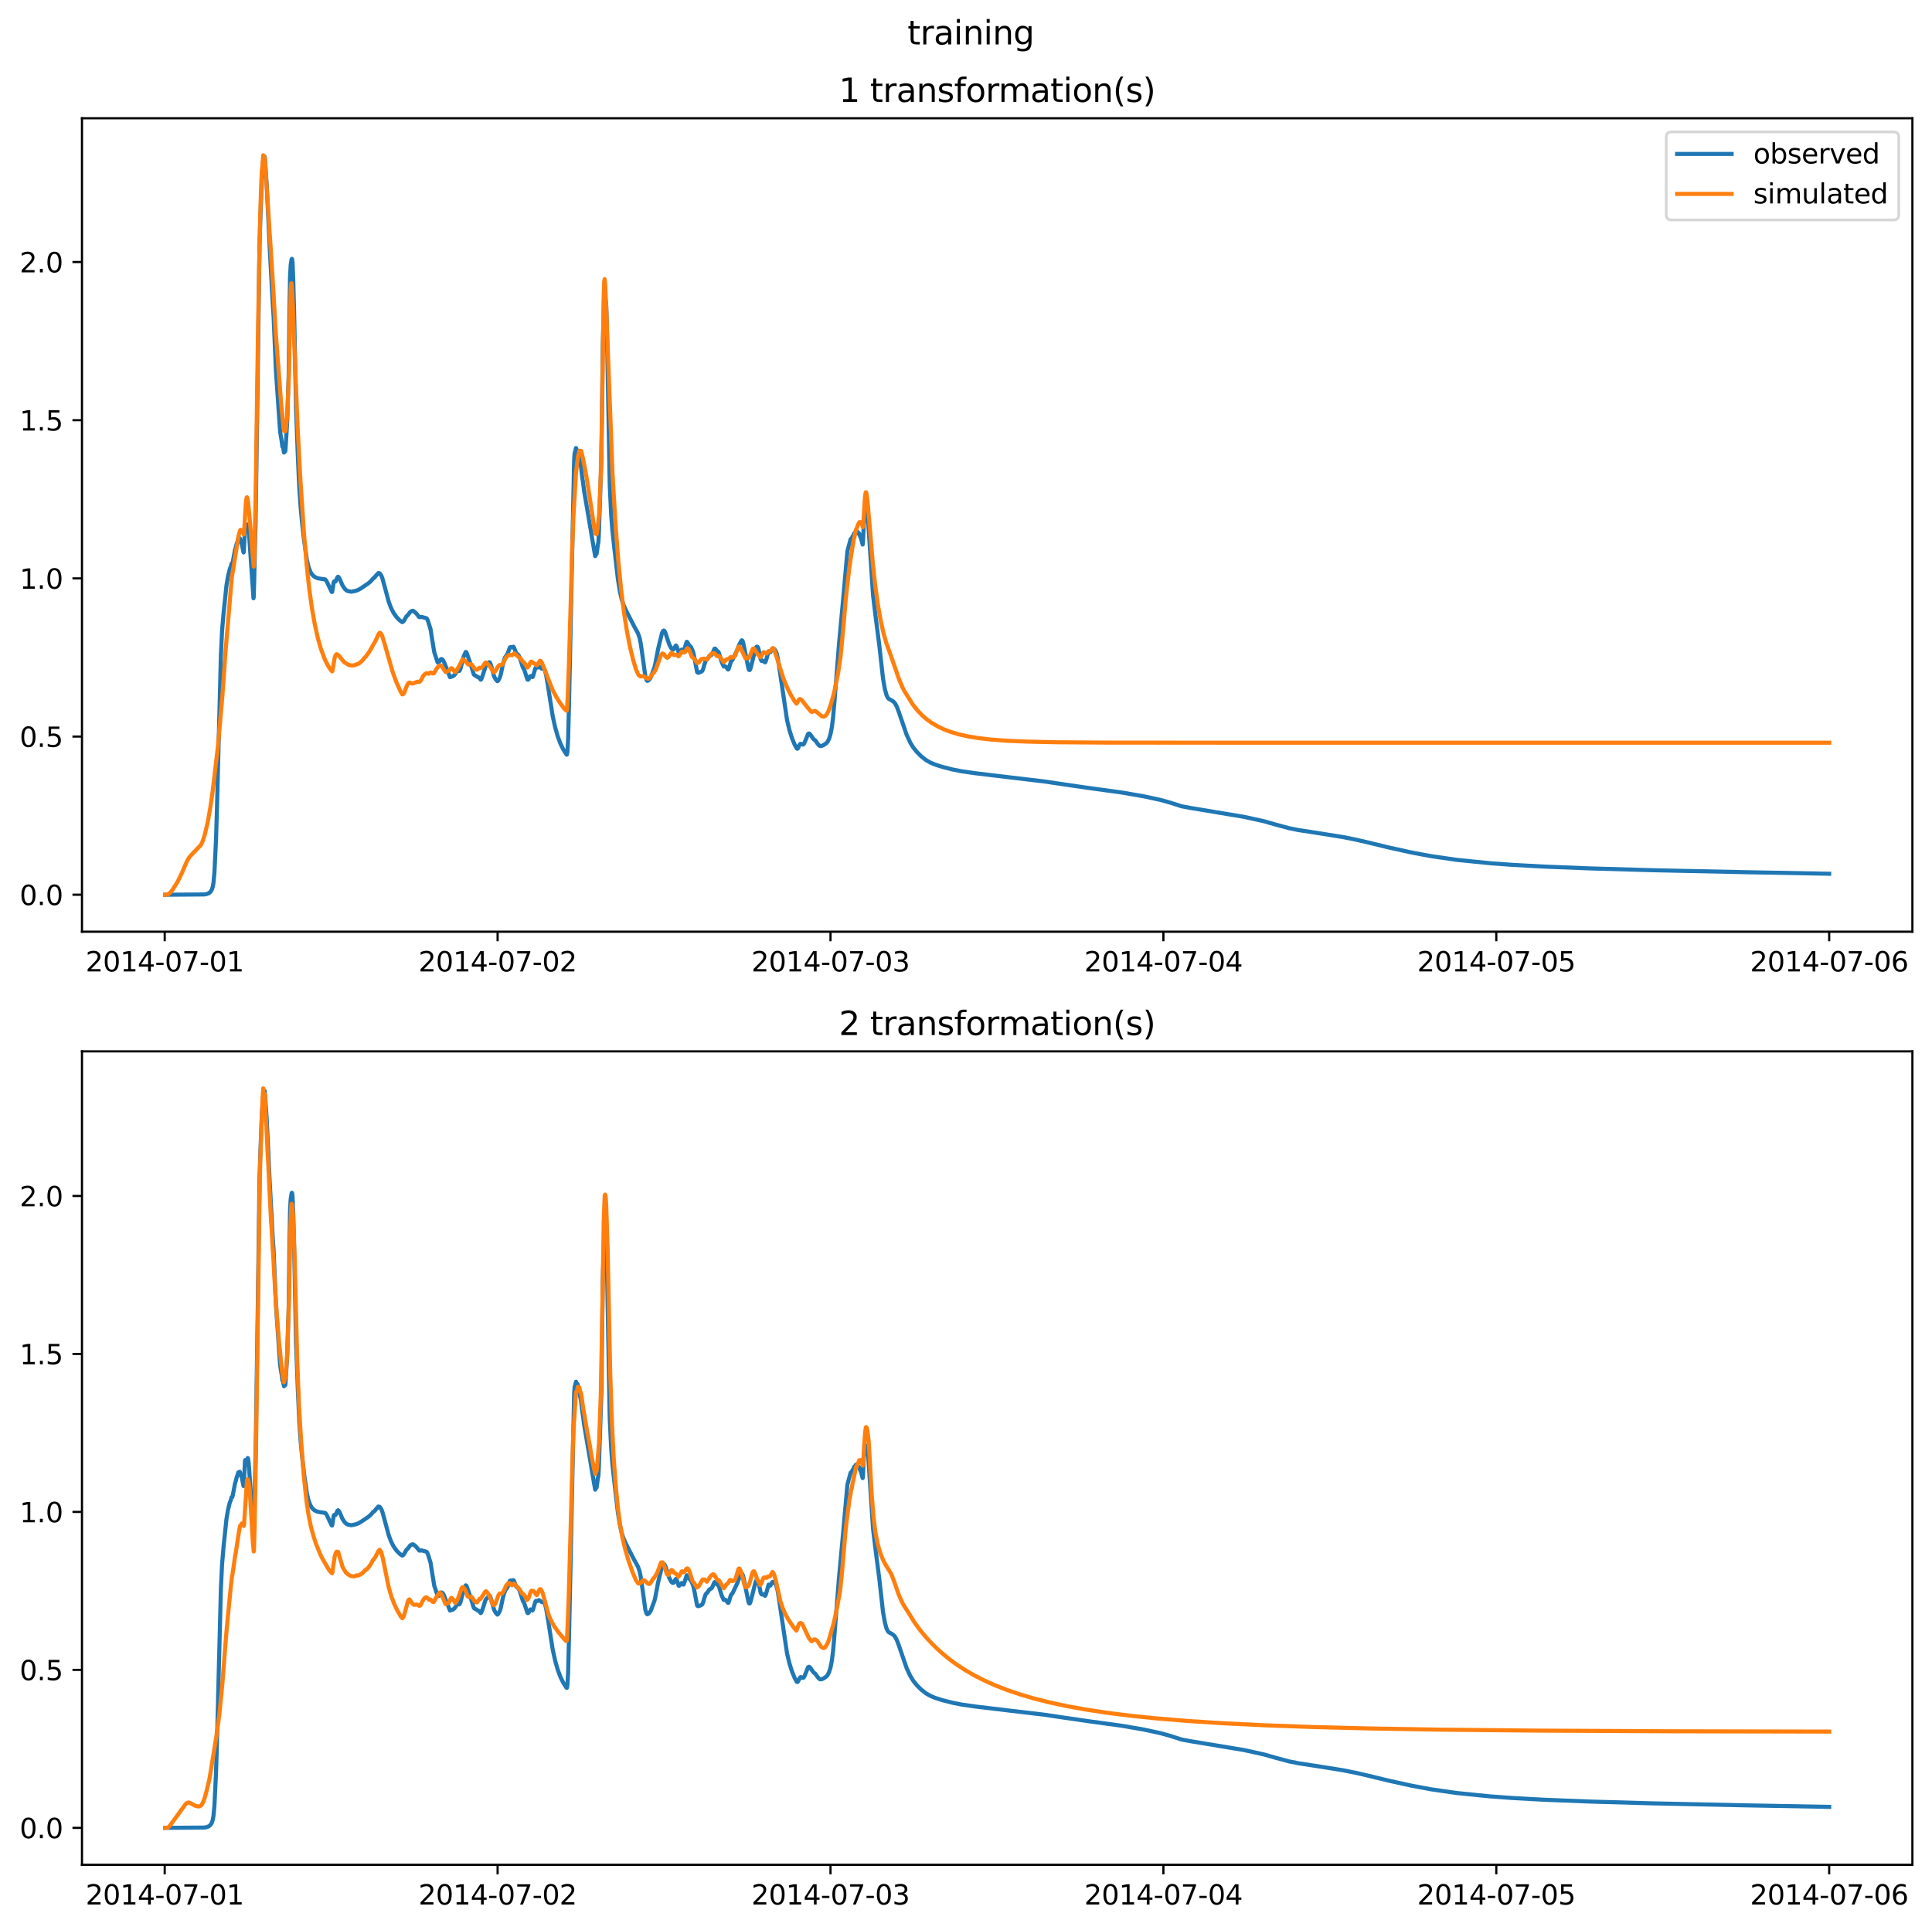 <?xml version="1.0" encoding="utf-8" standalone="no"?>
<!DOCTYPE svg PUBLIC "-//W3C//DTD SVG 1.1//EN"
  "http://www.w3.org/Graphics/SVG/1.1/DTD/svg11.dtd">
<svg xmlns:xlink="http://www.w3.org/1999/xlink" width="709.427pt" height="708.798pt" viewBox="0 0 709.427 708.798" xmlns="http://www.w3.org/2000/svg" version="1.1">
 <defs>
  <style type="text/css">*{stroke-linejoin: round; stroke-linecap: butt}</style>
 </defs>
 <g id="figure_1">
  <g id="patch_1">
   <path d="M 0 708.798 
L 709.427 708.798 
L 709.427 0 
L 0 0 
z
" style="fill: #ffffff"/>
  </g>
  <g id="axes_1">
   <g id="patch_2">
    <path d="M 30.103 342.2 
L 702.227 342.2 
L 702.227 43.44 
L 30.103 43.44 
z
" style="fill: #ffffff"/>
   </g>
   <g id="matplotlib.axis_1">
    <g id="xtick_1">
     <g id="line2d_1">
      <defs>
       <path id="m28915c9f87" d="M 0 0 
L 0 3.5 
" style="stroke: #000000; stroke-width: 0.8"/>
      </defs>
      <g>
       <use xlink:href="#m28915c9f87" x="60.484" y="342.2" style="stroke: #000000; stroke-width: 0.8"/>
      </g>
     </g>
     <g id="text_1">
      <!-- 2014-07-01 -->
      <g transform="translate(31.427 356.798) scale(0.1 -0.1)">
       <defs>
        <path id="DejaVuSans-32" d="M 1228 531 
L 3431 531 
L 3431 0 
L 469 0 
L 469 531 
Q 828 903 1448 1529 
Q 2069 2156 2228 2338 
Q 2531 2678 2651 2914 
Q 2772 3150 2772 3378 
Q 2772 3750 2511 3984 
Q 2250 4219 1831 4219 
Q 1534 4219 1204 4116 
Q 875 4013 500 3803 
L 500 4441 
Q 881 4594 1212 4672 
Q 1544 4750 1819 4750 
Q 2544 4750 2975 4387 
Q 3406 4025 3406 3419 
Q 3406 3131 3298 2873 
Q 3191 2616 2906 2266 
Q 2828 2175 2409 1742 
Q 1991 1309 1228 531 
z
" transform="scale(0.016)"/>
        <path id="DejaVuSans-30" d="M 2034 4250 
Q 1547 4250 1301 3770 
Q 1056 3291 1056 2328 
Q 1056 1369 1301 889 
Q 1547 409 2034 409 
Q 2525 409 2770 889 
Q 3016 1369 3016 2328 
Q 3016 3291 2770 3770 
Q 2525 4250 2034 4250 
z
M 2034 4750 
Q 2819 4750 3233 4129 
Q 3647 3509 3647 2328 
Q 3647 1150 3233 529 
Q 2819 -91 2034 -91 
Q 1250 -91 836 529 
Q 422 1150 422 2328 
Q 422 3509 836 4129 
Q 1250 4750 2034 4750 
z
" transform="scale(0.016)"/>
        <path id="DejaVuSans-31" d="M 794 531 
L 1825 531 
L 1825 4091 
L 703 3866 
L 703 4441 
L 1819 4666 
L 2450 4666 
L 2450 531 
L 3481 531 
L 3481 0 
L 794 0 
L 794 531 
z
" transform="scale(0.016)"/>
        <path id="DejaVuSans-34" d="M 2419 4116 
L 825 1625 
L 2419 1625 
L 2419 4116 
z
M 2253 4666 
L 3047 4666 
L 3047 1625 
L 3713 1625 
L 3713 1100 
L 3047 1100 
L 3047 0 
L 2419 0 
L 2419 1100 
L 313 1100 
L 313 1709 
L 2253 4666 
z
" transform="scale(0.016)"/>
        <path id="DejaVuSans-2d" d="M 313 2009 
L 1997 2009 
L 1997 1497 
L 313 1497 
L 313 2009 
z
" transform="scale(0.016)"/>
        <path id="DejaVuSans-37" d="M 525 4666 
L 3525 4666 
L 3525 4397 
L 1831 0 
L 1172 0 
L 2766 4134 
L 525 4134 
L 525 4666 
z
" transform="scale(0.016)"/>
       </defs>
       <use xlink:href="#DejaVuSans-32"/>
       <use xlink:href="#DejaVuSans-30" x="63.623"/>
       <use xlink:href="#DejaVuSans-31" x="127.246"/>
       <use xlink:href="#DejaVuSans-34" x="190.869"/>
       <use xlink:href="#DejaVuSans-2d" x="254.492"/>
       <use xlink:href="#DejaVuSans-30" x="290.576"/>
       <use xlink:href="#DejaVuSans-37" x="354.199"/>
       <use xlink:href="#DejaVuSans-2d" x="417.822"/>
       <use xlink:href="#DejaVuSans-30" x="453.906"/>
       <use xlink:href="#DejaVuSans-31" x="517.529"/>
      </g>
     </g>
    </g>
    <g id="xtick_2">
     <g id="line2d_2">
      <g>
       <use xlink:href="#m28915c9f87" x="182.723" y="342.2" style="stroke: #000000; stroke-width: 0.8"/>
      </g>
     </g>
     <g id="text_2">
      <!-- 2014-07-02 -->
      <g transform="translate(153.665 356.798) scale(0.1 -0.1)">
       <use xlink:href="#DejaVuSans-32"/>
       <use xlink:href="#DejaVuSans-30" x="63.623"/>
       <use xlink:href="#DejaVuSans-31" x="127.246"/>
       <use xlink:href="#DejaVuSans-34" x="190.869"/>
       <use xlink:href="#DejaVuSans-2d" x="254.492"/>
       <use xlink:href="#DejaVuSans-30" x="290.576"/>
       <use xlink:href="#DejaVuSans-37" x="354.199"/>
       <use xlink:href="#DejaVuSans-2d" x="417.822"/>
       <use xlink:href="#DejaVuSans-30" x="453.906"/>
       <use xlink:href="#DejaVuSans-32" x="517.529"/>
      </g>
     </g>
    </g>
    <g id="xtick_3">
     <g id="line2d_3">
      <g>
       <use xlink:href="#m28915c9f87" x="304.961" y="342.2" style="stroke: #000000; stroke-width: 0.8"/>
      </g>
     </g>
     <g id="text_3">
      <!-- 2014-07-03 -->
      <g transform="translate(275.903 356.798) scale(0.1 -0.1)">
       <defs>
        <path id="DejaVuSans-33" d="M 2597 2516 
Q 3050 2419 3304 2112 
Q 3559 1806 3559 1356 
Q 3559 666 3084 287 
Q 2609 -91 1734 -91 
Q 1441 -91 1130 -33 
Q 819 25 488 141 
L 488 750 
Q 750 597 1062 519 
Q 1375 441 1716 441 
Q 2309 441 2620 675 
Q 2931 909 2931 1356 
Q 2931 1769 2642 2001 
Q 2353 2234 1838 2234 
L 1294 2234 
L 1294 2753 
L 1863 2753 
Q 2328 2753 2575 2939 
Q 2822 3125 2822 3475 
Q 2822 3834 2567 4026 
Q 2313 4219 1838 4219 
Q 1578 4219 1281 4162 
Q 984 4106 628 3988 
L 628 4550 
Q 988 4650 1302 4700 
Q 1616 4750 1894 4750 
Q 2613 4750 3031 4423 
Q 3450 4097 3450 3541 
Q 3450 3153 3228 2886 
Q 3006 2619 2597 2516 
z
" transform="scale(0.016)"/>
       </defs>
       <use xlink:href="#DejaVuSans-32"/>
       <use xlink:href="#DejaVuSans-30" x="63.623"/>
       <use xlink:href="#DejaVuSans-31" x="127.246"/>
       <use xlink:href="#DejaVuSans-34" x="190.869"/>
       <use xlink:href="#DejaVuSans-2d" x="254.492"/>
       <use xlink:href="#DejaVuSans-30" x="290.576"/>
       <use xlink:href="#DejaVuSans-37" x="354.199"/>
       <use xlink:href="#DejaVuSans-2d" x="417.822"/>
       <use xlink:href="#DejaVuSans-30" x="453.906"/>
       <use xlink:href="#DejaVuSans-33" x="517.529"/>
      </g>
     </g>
    </g>
    <g id="xtick_4">
     <g id="line2d_4">
      <g>
       <use xlink:href="#m28915c9f87" x="427.199" y="342.2" style="stroke: #000000; stroke-width: 0.8"/>
      </g>
     </g>
     <g id="text_4">
      <!-- 2014-07-04 -->
      <g transform="translate(398.141 356.798) scale(0.1 -0.1)">
       <use xlink:href="#DejaVuSans-32"/>
       <use xlink:href="#DejaVuSans-30" x="63.623"/>
       <use xlink:href="#DejaVuSans-31" x="127.246"/>
       <use xlink:href="#DejaVuSans-34" x="190.869"/>
       <use xlink:href="#DejaVuSans-2d" x="254.492"/>
       <use xlink:href="#DejaVuSans-30" x="290.576"/>
       <use xlink:href="#DejaVuSans-37" x="354.199"/>
       <use xlink:href="#DejaVuSans-2d" x="417.822"/>
       <use xlink:href="#DejaVuSans-30" x="453.906"/>
       <use xlink:href="#DejaVuSans-34" x="517.529"/>
      </g>
     </g>
    </g>
    <g id="xtick_5">
     <g id="line2d_5">
      <g>
       <use xlink:href="#m28915c9f87" x="549.437" y="342.2" style="stroke: #000000; stroke-width: 0.8"/>
      </g>
     </g>
     <g id="text_5">
      <!-- 2014-07-05 -->
      <g transform="translate(520.38 356.798) scale(0.1 -0.1)">
       <defs>
        <path id="DejaVuSans-35" d="M 691 4666 
L 3169 4666 
L 3169 4134 
L 1269 4134 
L 1269 2991 
Q 1406 3038 1543 3061 
Q 1681 3084 1819 3084 
Q 2600 3084 3056 2656 
Q 3513 2228 3513 1497 
Q 3513 744 3044 326 
Q 2575 -91 1722 -91 
Q 1428 -91 1123 -41 
Q 819 9 494 109 
L 494 744 
Q 775 591 1075 516 
Q 1375 441 1709 441 
Q 2250 441 2565 725 
Q 2881 1009 2881 1497 
Q 2881 1984 2565 2268 
Q 2250 2553 1709 2553 
Q 1456 2553 1204 2497 
Q 953 2441 691 2322 
L 691 4666 
z
" transform="scale(0.016)"/>
       </defs>
       <use xlink:href="#DejaVuSans-32"/>
       <use xlink:href="#DejaVuSans-30" x="63.623"/>
       <use xlink:href="#DejaVuSans-31" x="127.246"/>
       <use xlink:href="#DejaVuSans-34" x="190.869"/>
       <use xlink:href="#DejaVuSans-2d" x="254.492"/>
       <use xlink:href="#DejaVuSans-30" x="290.576"/>
       <use xlink:href="#DejaVuSans-37" x="354.199"/>
       <use xlink:href="#DejaVuSans-2d" x="417.822"/>
       <use xlink:href="#DejaVuSans-30" x="453.906"/>
       <use xlink:href="#DejaVuSans-35" x="517.529"/>
      </g>
     </g>
    </g>
    <g id="xtick_6">
     <g id="line2d_6">
      <g>
       <use xlink:href="#m28915c9f87" x="671.676" y="342.2" style="stroke: #000000; stroke-width: 0.8"/>
      </g>
     </g>
     <g id="text_6">
      <!-- 2014-07-06 -->
      <g transform="translate(642.618 356.798) scale(0.1 -0.1)">
       <defs>
        <path id="DejaVuSans-36" d="M 2113 2584 
Q 1688 2584 1439 2293 
Q 1191 2003 1191 1497 
Q 1191 994 1439 701 
Q 1688 409 2113 409 
Q 2538 409 2786 701 
Q 3034 994 3034 1497 
Q 3034 2003 2786 2293 
Q 2538 2584 2113 2584 
z
M 3366 4563 
L 3366 3988 
Q 3128 4100 2886 4159 
Q 2644 4219 2406 4219 
Q 1781 4219 1451 3797 
Q 1122 3375 1075 2522 
Q 1259 2794 1537 2939 
Q 1816 3084 2150 3084 
Q 2853 3084 3261 2657 
Q 3669 2231 3669 1497 
Q 3669 778 3244 343 
Q 2819 -91 2113 -91 
Q 1303 -91 875 529 
Q 447 1150 447 2328 
Q 447 3434 972 4092 
Q 1497 4750 2381 4750 
Q 2619 4750 2861 4703 
Q 3103 4656 3366 4563 
z
" transform="scale(0.016)"/>
       </defs>
       <use xlink:href="#DejaVuSans-32"/>
       <use xlink:href="#DejaVuSans-30" x="63.623"/>
       <use xlink:href="#DejaVuSans-31" x="127.246"/>
       <use xlink:href="#DejaVuSans-34" x="190.869"/>
       <use xlink:href="#DejaVuSans-2d" x="254.492"/>
       <use xlink:href="#DejaVuSans-30" x="290.576"/>
       <use xlink:href="#DejaVuSans-37" x="354.199"/>
       <use xlink:href="#DejaVuSans-2d" x="417.822"/>
       <use xlink:href="#DejaVuSans-30" x="453.906"/>
       <use xlink:href="#DejaVuSans-36" x="517.529"/>
      </g>
     </g>
    </g>
   </g>
   <g id="matplotlib.axis_2">
    <g id="ytick_1">
     <g id="line2d_7">
      <defs>
       <path id="mf68b30459c" d="M 0 0 
L -3.5 0 
" style="stroke: #000000; stroke-width: 0.8"/>
      </defs>
      <g>
       <use xlink:href="#mf68b30459c" x="30.103" y="328.619" style="stroke: #000000; stroke-width: 0.8"/>
      </g>
     </g>
     <g id="text_7">
      <!-- 0.0 -->
      <g transform="translate(7.2 332.419) scale(0.1 -0.1)">
       <defs>
        <path id="DejaVuSans-2e" d="M 684 794 
L 1344 794 
L 1344 0 
L 684 0 
L 684 794 
z
" transform="scale(0.016)"/>
       </defs>
       <use xlink:href="#DejaVuSans-30"/>
       <use xlink:href="#DejaVuSans-2e" x="63.623"/>
       <use xlink:href="#DejaVuSans-30" x="95.41"/>
      </g>
     </g>
    </g>
    <g id="ytick_2">
     <g id="line2d_8">
      <g>
       <use xlink:href="#mf68b30459c" x="30.103" y="270.524" style="stroke: #000000; stroke-width: 0.8"/>
      </g>
     </g>
     <g id="text_8">
      <!-- 0.5 -->
      <g transform="translate(7.2 274.323) scale(0.1 -0.1)">
       <use xlink:href="#DejaVuSans-30"/>
       <use xlink:href="#DejaVuSans-2e" x="63.623"/>
       <use xlink:href="#DejaVuSans-35" x="95.41"/>
      </g>
     </g>
    </g>
    <g id="ytick_3">
     <g id="line2d_9">
      <g>
       <use xlink:href="#mf68b30459c" x="30.103" y="212.428" style="stroke: #000000; stroke-width: 0.8"/>
      </g>
     </g>
     <g id="text_9">
      <!-- 1.0 -->
      <g transform="translate(7.2 216.228) scale(0.1 -0.1)">
       <use xlink:href="#DejaVuSans-31"/>
       <use xlink:href="#DejaVuSans-2e" x="63.623"/>
       <use xlink:href="#DejaVuSans-30" x="95.41"/>
      </g>
     </g>
    </g>
    <g id="ytick_4">
     <g id="line2d_10">
      <g>
       <use xlink:href="#mf68b30459c" x="30.103" y="154.333" style="stroke: #000000; stroke-width: 0.8"/>
      </g>
     </g>
     <g id="text_10">
      <!-- 1.5 -->
      <g transform="translate(7.2 158.132) scale(0.1 -0.1)">
       <use xlink:href="#DejaVuSans-31"/>
       <use xlink:href="#DejaVuSans-2e" x="63.623"/>
       <use xlink:href="#DejaVuSans-35" x="95.41"/>
      </g>
     </g>
    </g>
    <g id="ytick_5">
     <g id="line2d_11">
      <g>
       <use xlink:href="#mf68b30459c" x="30.103" y="96.237" style="stroke: #000000; stroke-width: 0.8"/>
      </g>
     </g>
     <g id="text_11">
      <!-- 2.0 -->
      <g transform="translate(7.2 100.037) scale(0.1 -0.1)">
       <use xlink:href="#DejaVuSans-32"/>
       <use xlink:href="#DejaVuSans-2e" x="63.623"/>
       <use xlink:href="#DejaVuSans-30" x="95.41"/>
      </g>
     </g>
    </g>
   </g>
   <g id="line2d_12">
    <path d="M 60.654 328.619 
L 75.085 328.518 
L 76.189 328.267 
L 76.868 327.919 
L 77.377 327.433 
L 77.802 326.693 
L 78.141 325.622 
L 78.396 324.194 
L 78.735 320.52 
L 79.329 308.205 
L 79.669 296.99 
L 81.112 240.611 
L 81.537 231.736 
L 82.131 224.807 
L 82.47 221.652 
L 83.149 215.079 
L 83.744 211.563 
L 84.423 208.848 
L 84.762 208.123 
L 85.017 207.023 
L 85.187 206.974 
L 85.272 207.005 
L 85.441 206.519 
L 86.29 202.006 
L 86.63 200.859 
L 86.969 199.464 
L 87.139 199.187 
L 87.479 197.907 
L 87.818 197.908 
L 87.988 197.673 
L 88.073 197.709 
L 88.243 198.238 
L 88.497 199.123 
L 88.752 199.655 
L 89.431 202.912 
L 89.516 202.718 
L 89.686 199.43 
L 89.94 193.802 
L 90.025 193.369 
L 90.11 193.504 
L 90.365 194.64 
L 90.45 194.661 
L 90.62 194.028 
L 90.959 192.625 
L 91.044 192.699 
L 91.214 193.668 
L 91.468 196.539 
L 93.081 219.74 
L 93.166 219.274 
L 93.336 213.384 
L 93.676 197.994 
L 93.845 192.544 
L 94.694 134.357 
L 95.288 89.992 
L 95.628 79.801 
L 96.137 66.294 
L 96.307 64.146 
L 96.647 58.977 
L 96.816 59.001 
L 96.986 58.246 
L 97.156 57.575 
L 97.241 57.908 
L 97.92 67.677 
L 99.023 90.737 
L 100.042 109.661 
L 100.467 116.282 
L 101.315 136.145 
L 102.843 158.269 
L 103.098 160.096 
L 103.353 161.471 
L 103.692 164.069 
L 103.862 164.1 
L 103.947 164.325 
L 104.286 166.216 
L 104.541 165.45 
L 104.711 165.82 
L 104.796 165.572 
L 104.966 163.039 
L 105.475 154.575 
L 105.814 143.078 
L 105.984 138.265 
L 106.239 118.197 
L 106.494 101.69 
L 106.748 97.27 
L 107.088 95.185 
L 107.173 95.067 
L 107.258 95.185 
L 107.427 96.495 
L 107.682 102.798 
L 108.022 115.702 
L 108.701 150.073 
L 109.38 167.939 
L 109.889 179.111 
L 110.398 186.447 
L 110.908 191.916 
L 111.672 198.548 
L 112.69 205.627 
L 113.285 208.213 
L 113.964 209.973 
L 114.558 210.967 
L 115.322 211.733 
L 116.256 212.244 
L 117.189 212.484 
L 119.396 212.805 
L 119.821 213.281 
L 120.33 214.309 
L 121.773 217.361 
L 121.943 217.446 
L 122.113 216.667 
L 122.537 213.769 
L 122.707 213.536 
L 123.216 213.587 
L 123.471 212.998 
L 123.896 211.999 
L 124.15 211.815 
L 124.405 212.045 
L 124.829 212.846 
L 125.763 215.02 
L 126.612 216.281 
L 127.206 216.819 
L 127.715 217.08 
L 128.989 217.336 
L 130.517 217.019 
L 131.196 216.793 
L 131.875 216.476 
L 132.299 216.236 
L 132.639 216.023 
L 135.016 214.415 
L 135.355 214.164 
L 135.61 213.935 
L 135.95 213.666 
L 136.204 213.384 
L 136.544 213.039 
L 136.798 212.708 
L 137.053 212.395 
L 137.393 212.264 
L 138.242 211.194 
L 138.581 210.923 
L 138.921 210.465 
L 139.26 210.5 
L 139.515 210.658 
L 140.024 211.406 
L 140.449 212.536 
L 141.128 215.022 
L 142.741 221.022 
L 143.589 223.283 
L 144.523 225.122 
L 145.627 226.681 
L 146.73 227.802 
L 147.664 228.499 
L 147.919 228.413 
L 148.258 228.113 
L 149.277 226.322 
L 149.701 225.986 
L 150.635 224.747 
L 151.314 224.371 
L 151.739 224.37 
L 152.418 224.879 
L 152.927 225.393 
L 153.352 225.893 
L 153.946 226.655 
L 154.54 226.65 
L 154.795 226.575 
L 156.577 227.06 
L 156.832 227.329 
L 157.171 228.092 
L 158.105 231.121 
L 158.615 234.419 
L 159.463 239.586 
L 160.143 241.623 
L 160.652 243.212 
L 160.907 243.419 
L 161.076 243.35 
L 161.331 242.967 
L 161.84 242.142 
L 162.095 242.041 
L 162.35 242.141 
L 162.689 242.494 
L 163.114 243.334 
L 165.236 248.707 
L 166.339 248.338 
L 166.764 248.022 
L 167.273 247.404 
L 167.952 246.147 
L 168.207 246.219 
L 168.631 246.45 
L 168.886 246.12 
L 169.141 245.407 
L 170.244 241.133 
L 171.008 239.446 
L 171.178 239.494 
L 171.433 239.972 
L 172.791 243.871 
L 173.979 247.73 
L 174.319 248.036 
L 174.913 248.299 
L 175.507 248.758 
L 175.847 248.823 
L 176.101 249.123 
L 176.526 249.645 
L 176.696 249.507 
L 177.035 248.72 
L 178.309 244.729 
L 179.667 243.207 
L 179.836 243.293 
L 180.091 243.746 
L 180.431 244.84 
L 181.449 248.496 
L 182.044 249.561 
L 182.638 250.198 
L 182.892 250.024 
L 183.402 249.174 
L 183.826 247.972 
L 184.59 244.374 
L 185.1 242.378 
L 185.524 241.333 
L 186.373 240.106 
L 187.222 237.777 
L 187.561 237.654 
L 187.901 237.73 
L 188.155 237.702 
L 188.495 237.521 
L 188.665 237.67 
L 189.004 238.496 
L 189.514 239.833 
L 189.938 240.231 
L 190.363 240.562 
L 190.787 241.376 
L 191.211 242.658 
L 191.975 245.086 
L 192.485 245.976 
L 192.994 247.505 
L 193.673 249.574 
L 193.843 249.661 
L 194.098 249.503 
L 194.437 248.819 
L 194.777 248.3 
L 194.947 248.32 
L 195.541 248.68 
L 195.71 248.41 
L 196.05 247.265 
L 196.559 245.487 
L 196.814 245.138 
L 196.984 245.13 
L 197.323 245.215 
L 197.918 244.857 
L 198.257 245.031 
L 198.936 245.619 
L 199.276 245.56 
L 199.615 245.521 
L 199.87 245.759 
L 200.125 246.338 
L 200.549 248.018 
L 201.228 252.054 
L 202.926 262.896 
L 203.86 267.186 
L 204.793 270.443 
L 205.812 273.183 
L 206.831 275.256 
L 207.934 276.996 
L 208.104 277.172 
L 208.189 277.101 
L 208.359 276.071 
L 208.613 271.489 
L 208.953 258.089 
L 210.82 169.06 
L 210.99 166.613 
L 211.5 164.547 
L 211.584 164.77 
L 211.839 165.725 
L 212.009 165.401 
L 212.094 165.447 
L 213.367 171.644 
L 213.792 175.435 
L 214.046 176.827 
L 214.471 180.254 
L 217.017 195.222 
L 217.357 197.37 
L 218.545 204.249 
L 218.715 203.872 
L 218.885 203.52 
L 219.055 203.488 
L 219.224 202.403 
L 219.564 199.831 
L 219.649 199.617 
L 219.734 199.083 
L 219.903 195.902 
L 220.837 168.469 
L 221.092 147.509 
L 221.347 126.307 
L 221.601 118.751 
L 222.111 112.901 
L 222.365 110.607 
L 222.45 110.679 
L 222.62 112.374 
L 222.79 117.773 
L 223.893 178.088 
L 224.403 188.781 
L 224.827 194.397 
L 225.506 200.71 
L 226.864 212.507 
L 227.628 217.296 
L 228.307 220.254 
L 228.986 222.264 
L 229.92 224.317 
L 232.891 230.086 
L 234.249 232.555 
L 234.844 234.236 
L 235.268 236.265 
L 235.777 239.792 
L 236.966 248.38 
L 237.39 249.774 
L 237.645 250.065 
L 237.9 250.026 
L 238.409 249.622 
L 238.918 248.868 
L 240.361 244.985 
L 240.701 243.411 
L 241.635 238.435 
L 243.078 232.531 
L 243.502 231.712 
L 243.757 231.591 
L 244.012 231.763 
L 244.351 232.456 
L 244.86 234.061 
L 245.794 236.806 
L 246.558 238.205 
L 246.983 238.537 
L 247.237 238.537 
L 247.407 238.354 
L 248.171 237.069 
L 248.341 237.184 
L 248.596 237.737 
L 249.19 239.553 
L 249.36 239.617 
L 249.699 239.299 
L 250.293 238.583 
L 250.548 238.796 
L 250.972 239.179 
L 251.142 238.944 
L 251.567 237.559 
L 252.161 235.728 
L 252.331 235.769 
L 252.67 236.355 
L 253.095 236.997 
L 253.774 237.704 
L 254.538 239.539 
L 254.877 241.007 
L 255.981 246.831 
L 256.235 247.074 
L 256.575 247.099 
L 257.594 246.644 
L 257.848 246.464 
L 258.188 245.747 
L 258.697 243.938 
L 259.037 242.922 
L 259.376 242.413 
L 259.716 242.138 
L 260.48 240.958 
L 260.819 240.777 
L 261.244 240.567 
L 261.498 240.186 
L 262.347 238.28 
L 262.602 238.215 
L 262.857 238.472 
L 263.451 239.251 
L 263.706 239.334 
L 263.96 239.74 
L 264.385 241.174 
L 264.979 243.114 
L 265.743 244.788 
L 265.913 244.838 
L 266.337 244.726 
L 266.592 244.878 
L 267.016 245.541 
L 267.356 245.909 
L 267.525 245.803 
L 267.78 245.033 
L 268.374 243.035 
L 268.714 242.673 
L 269.053 242.192 
L 270.751 238.616 
L 271.261 237.206 
L 272.109 235.522 
L 272.364 235.172 
L 272.534 235.212 
L 272.788 235.717 
L 273.128 237.149 
L 274.826 245.493 
L 275.08 246.074 
L 275.25 246.107 
L 275.42 245.941 
L 275.675 245.209 
L 277.457 238.121 
L 277.797 237.547 
L 278.052 237.503 
L 278.221 237.607 
L 278.476 238.135 
L 278.816 239.704 
L 279.325 242.187 
L 279.664 242.776 
L 279.919 242.787 
L 280.259 242.7 
L 280.598 243.031 
L 280.938 243.283 
L 281.107 243.086 
L 281.447 242.012 
L 282.211 239.206 
L 282.381 239.179 
L 282.89 239.538 
L 283.23 238.863 
L 283.654 238.199 
L 283.909 238.134 
L 284.248 238.365 
L 284.758 238.967 
L 285.097 239.694 
L 285.522 241.338 
L 286.031 244.394 
L 289.002 264.497 
L 289.936 268.348 
L 290.87 271.258 
L 291.803 273.506 
L 292.567 274.9 
L 292.822 275.006 
L 292.992 274.838 
L 293.501 273.725 
L 293.841 273.246 
L 294.095 273.184 
L 294.605 273.438 
L 294.944 273.454 
L 295.199 273.209 
L 295.538 272.521 
L 296.727 269.556 
L 297.066 269.388 
L 297.321 269.509 
L 297.661 269.924 
L 298.679 271.418 
L 299.443 272.025 
L 300.207 273.13 
L 300.801 273.815 
L 301.226 274.01 
L 301.735 273.957 
L 302.584 273.563 
L 303.433 272.976 
L 303.942 272.33 
L 304.452 271.311 
L 304.961 269.657 
L 305.47 267.007 
L 305.895 263.63 
L 306.404 257.755 
L 308.102 236.318 
L 309.63 219.79 
L 311.158 202.435 
L 312.346 197.994 
L 312.516 197.893 
L 312.686 197.879 
L 313.11 196.927 
L 313.195 196.965 
L 313.365 196.647 
L 313.619 195.906 
L 313.874 195.952 
L 314.214 195.135 
L 314.383 195.54 
L 314.553 195.901 
L 314.893 195.326 
L 314.978 195.453 
L 315.232 195.815 
L 315.402 195.837 
L 315.572 196.274 
L 315.827 197.01 
L 316.081 197.459 
L 316.76 200.003 
L 316.845 199.662 
L 317.015 196.233 
L 317.27 190.568 
L 317.355 190.153 
L 317.439 190.332 
L 317.694 191.364 
L 317.779 191.229 
L 318.034 189.424 
L 318.288 188.061 
L 318.373 188.059 
L 318.543 188.875 
L 318.798 191.815 
L 320.58 218.618 
L 321.344 225.078 
L 322.872 236.985 
L 324.23 249.137 
L 324.91 253.036 
L 325.504 255.222 
L 325.928 256.157 
L 326.353 256.688 
L 327.286 257.163 
L 328.135 257.748 
L 328.729 258.452 
L 329.324 259.581 
L 330.088 261.628 
L 332.889 269.811 
L 334.247 272.747 
L 335.351 274.54 
L 336.709 276.22 
L 338.237 277.758 
L 340.104 279.213 
L 341.632 280.081 
L 343.33 280.805 
L 346.047 281.674 
L 349.867 282.644 
L 353.092 283.278 
L 358.016 283.984 
L 371.173 285.565 
L 383.227 286.983 
L 390.782 288.102 
L 399.101 289.32 
L 412.004 291.09 
L 419.984 292.478 
L 426.011 293.773 
L 429.661 294.783 
L 433.82 296.123 
L 437.046 296.733 
L 456.655 299.989 
L 464.04 301.604 
L 468.539 302.891 
L 473.378 304.191 
L 476.858 304.884 
L 482.122 305.686 
L 493.072 307.427 
L 498.25 308.473 
L 502.495 309.457 
L 509.625 311.194 
L 518.369 313.127 
L 525.414 314.438 
L 534.837 315.804 
L 547.4 317.07 
L 555.125 317.631 
L 566.924 318.283 
L 584.072 318.958 
L 607.331 319.627 
L 640.352 320.33 
L 671.676 320.913 
L 671.676 320.913 
" clip-path="url(#pb2502367ec)" style="fill: none; stroke: #1f77b4; stroke-width: 1.5; stroke-linecap: square"/>
   </g>
   <g id="line2d_13">
    <path d="M 60.654 328.619 
L 61.673 328.526 
L 62.352 328.018 
L 63.371 326.791 
L 65.238 323.82 
L 66.936 320.294 
L 67.87 318.083 
L 68.719 316.158 
L 69.567 314.805 
L 70.586 313.649 
L 73.727 310.391 
L 74.406 308.988 
L 75.17 306.636 
L 76.274 301.991 
L 77.292 296.22 
L 78.056 290.833 
L 80.009 274.242 
L 81.621 256.101 
L 82.81 239.394 
L 85.102 212.26 
L 87.648 196.507 
L 88.243 194.612 
L 88.412 194.738 
L 88.752 194.661 
L 89.516 196.327 
L 89.601 196.081 
L 89.856 191.813 
L 90.28 184.711 
L 90.535 182.797 
L 90.704 182.629 
L 90.874 183.109 
L 91.129 184.74 
L 91.638 190.066 
L 93.166 208.11 
L 93.251 207.965 
L 93.421 203.612 
L 93.93 178.68 
L 94.694 124.429 
L 95.119 100.613 
L 95.543 79.23 
L 95.883 68.672 
L 96.137 62.771 
L 96.307 61.602 
L 96.647 57.02 
L 96.731 57.236 
L 96.901 58.359 
L 97.071 57.91 
L 97.156 57.967 
L 97.241 58.296 
L 97.411 60.679 
L 97.75 66.071 
L 98.005 69.788 
L 98.344 75.253 
L 98.599 78.921 
L 98.939 84.351 
L 99.193 88.089 
L 99.618 94.638 
L 100.382 106.749 
L 101.231 121.821 
L 103.183 147.632 
L 104.117 157.012 
L 104.371 158.325 
L 104.456 158.303 
L 104.626 157.994 
L 104.796 158.379 
L 104.881 158.238 
L 105.475 152.68 
L 106.069 137.701 
L 106.748 106.209 
L 106.918 104.173 
L 107.003 104.017 
L 107.173 105.314 
L 107.512 111.681 
L 108.276 132.095 
L 109.295 157.194 
L 110.313 176.279 
L 111.587 195.506 
L 112.605 207.479 
L 113.539 216.112 
L 114.558 223.467 
L 115.492 228.809 
L 116.68 234.258 
L 117.868 238.422 
L 119.227 242.067 
L 120.415 244.48 
L 121.604 246.265 
L 121.858 246.472 
L 121.943 246.58 
L 122.028 246.505 
L 122.283 245.128 
L 122.877 241.623 
L 123.216 240.68 
L 123.556 240.277 
L 123.896 240.359 
L 124.235 240.598 
L 126.357 243.166 
L 127.631 243.982 
L 128.055 244.199 
L 128.395 244.316 
L 129.583 244.43 
L 130.432 244.233 
L 130.687 244.103 
L 131.111 243.962 
L 131.366 243.865 
L 131.705 243.72 
L 131.96 243.549 
L 132.299 243.308 
L 132.554 243.071 
L 132.894 242.757 
L 133.148 242.47 
L 133.488 242.098 
L 133.827 241.642 
L 134.082 241.354 
L 134.337 241.164 
L 135.695 239.228 
L 136.544 237.769 
L 136.883 237.051 
L 137.223 236.528 
L 137.478 236.092 
L 137.817 235.512 
L 138.072 234.979 
L 138.411 234.274 
L 138.666 233.653 
L 139.006 232.897 
L 139.43 232.406 
L 139.685 232.495 
L 140.024 232.889 
L 140.449 233.904 
L 141.213 236.419 
L 144.184 246.82 
L 145.542 250.53 
L 146.9 253.599 
L 147.664 255.003 
L 147.919 255.025 
L 148.343 254.685 
L 149.107 252.578 
L 149.532 251.621 
L 150.041 250.788 
L 150.38 250.665 
L 150.72 250.838 
L 151.484 251.068 
L 153.267 250.371 
L 154.031 250.474 
L 154.54 249.946 
L 155.389 248.266 
L 156.068 247.555 
L 156.407 247.372 
L 156.747 247.237 
L 157.256 247.372 
L 157.426 247.474 
L 157.766 247.188 
L 158.105 246.997 
L 158.445 247.075 
L 158.869 247.372 
L 159.379 247.253 
L 160.397 245.468 
L 160.737 245.04 
L 161.161 244.66 
L 161.586 244.352 
L 161.925 244.452 
L 162.265 244.783 
L 163.029 245.969 
L 163.623 246.834 
L 164.047 246.663 
L 164.981 246.243 
L 165.49 245.547 
L 165.83 245.426 
L 166.17 245.647 
L 166.594 246.221 
L 167.188 246.88 
L 167.443 246.571 
L 168.292 245.145 
L 168.546 244.755 
L 169.82 242.161 
L 169.99 242.135 
L 170.923 242.825 
L 171.942 244.066 
L 172.197 244.112 
L 172.706 243.887 
L 173.045 243.979 
L 173.47 244.47 
L 174.319 245.63 
L 174.743 245.898 
L 174.998 245.935 
L 175.168 245.976 
L 176.101 245.26 
L 176.441 245.42 
L 177.12 244.963 
L 178.224 243.344 
L 178.478 243.326 
L 178.733 243.529 
L 180.006 244.881 
L 181.195 246.884 
L 181.364 246.917 
L 181.874 246.509 
L 182.723 245.073 
L 183.062 244.519 
L 183.487 244.236 
L 183.911 244.277 
L 184.166 244.211 
L 184.336 244.205 
L 184.845 243.48 
L 185.1 242.919 
L 185.524 241.972 
L 185.948 241.258 
L 186.373 240.95 
L 186.712 240.623 
L 187.222 240.491 
L 187.561 240.598 
L 187.816 240.617 
L 187.986 240.67 
L 188.835 239.93 
L 189.089 240.097 
L 189.514 240.51 
L 191.211 241.952 
L 191.975 242.963 
L 192.4 243.309 
L 192.824 243.879 
L 193.673 245.195 
L 194.183 244.614 
L 194.777 243.201 
L 195.031 243.015 
L 195.201 243.054 
L 197.069 244.35 
L 197.238 244.252 
L 198.257 242.683 
L 198.512 242.734 
L 198.851 243.171 
L 199.361 244.322 
L 202.841 253.248 
L 204.284 256.01 
L 205.727 258.308 
L 207.255 260.34 
L 207.849 260.923 
L 207.934 260.882 
L 208.104 261.053 
L 208.189 260.663 
L 208.444 256.391 
L 208.953 242.803 
L 210.141 200.547 
L 210.566 189.591 
L 211.5 173.755 
L 211.839 170.777 
L 212.264 167.393 
L 212.433 166.999 
L 212.773 165.532 
L 212.858 165.541 
L 213.028 165.755 
L 213.282 165.549 
L 213.367 165.575 
L 213.537 166.149 
L 213.876 167.657 
L 214.046 168.226 
L 215.065 173.615 
L 215.32 174.967 
L 215.999 179.161 
L 218.46 195.413 
L 218.63 196.006 
L 218.8 196.036 
L 218.885 195.988 
L 219.055 196.216 
L 219.139 196.092 
L 219.479 193.633 
L 219.988 188.974 
L 220.583 174.878 
L 221.092 150.752 
L 221.601 111.287 
L 221.856 103.453 
L 222.026 102.527 
L 222.195 104.055 
L 222.535 111.208 
L 224.912 173.964 
L 226.015 192.537 
L 227.034 205.972 
L 228.053 216.401 
L 229.071 224.595 
L 230.175 231.649 
L 231.278 237.32 
L 232.467 242.282 
L 233.486 245.708 
L 234.249 247.512 
L 234.589 248.023 
L 235.183 248.434 
L 236.372 248.33 
L 236.796 248.667 
L 237.39 249.113 
L 237.73 249.198 
L 238.069 249.257 
L 238.324 249.201 
L 239.003 248.483 
L 239.597 247.497 
L 240.022 247.081 
L 240.701 246.137 
L 241.889 242.923 
L 242.484 241.153 
L 242.908 240.288 
L 243.332 239.999 
L 243.672 240.19 
L 244.096 240.688 
L 244.521 241.247 
L 245.03 241.614 
L 245.624 241.14 
L 246.134 240.251 
L 246.473 239.805 
L 246.728 239.785 
L 247.068 240.093 
L 247.407 240.577 
L 247.916 240.614 
L 248.426 240.487 
L 248.85 240.759 
L 249.105 241.095 
L 249.275 241.011 
L 249.954 239.96 
L 250.293 239.406 
L 250.548 239.341 
L 250.718 239.392 
L 251.057 239.689 
L 251.482 239.537 
L 251.651 239.312 
L 252.246 238.193 
L 252.5 238.093 
L 252.755 238.291 
L 253.095 238.84 
L 253.774 240.526 
L 254.113 241.298 
L 255.047 242 
L 255.981 243.515 
L 256.49 243.408 
L 257.594 242.013 
L 258.612 241.902 
L 259.376 242.148 
L 259.546 242.262 
L 259.801 241.974 
L 261.074 240.179 
L 261.583 239.958 
L 261.838 239.905 
L 262.432 239.967 
L 263.026 240.699 
L 263.281 240.979 
L 264.045 240.931 
L 264.385 241.296 
L 264.979 242.121 
L 265.743 243.248 
L 266.082 242.921 
L 266.422 242.522 
L 266.761 242.181 
L 267.271 242.026 
L 267.441 242.064 
L 268.374 241.275 
L 268.544 241.364 
L 268.799 241.513 
L 269.393 241.406 
L 269.987 240.748 
L 270.751 238.567 
L 271.091 237.68 
L 271.345 237.444 
L 271.515 237.474 
L 271.94 238.026 
L 272.364 238.856 
L 273.722 241.808 
L 274.911 241.68 
L 275.505 240.605 
L 276.269 238.573 
L 276.524 238.206 
L 276.778 238.182 
L 277.033 238.444 
L 278.221 240.308 
L 278.561 240.617 
L 279.155 241.417 
L 279.325 241.28 
L 279.834 240.549 
L 280.259 239.671 
L 280.513 239.519 
L 280.683 239.546 
L 281.107 239.898 
L 281.362 239.966 
L 281.532 240.039 
L 281.871 239.604 
L 282.381 239.204 
L 282.551 239.201 
L 282.72 239.233 
L 283.739 238.041 
L 283.994 238.205 
L 284.333 238.815 
L 284.927 240.528 
L 287.644 249.115 
L 289.002 252.43 
L 290.36 255.18 
L 291.803 257.615 
L 292.482 258.457 
L 292.652 258.234 
L 293.416 256.851 
L 293.756 256.736 
L 294.095 256.877 
L 294.605 257.368 
L 295.963 259.141 
L 297.661 261.194 
L 298.085 261.492 
L 299.189 261.074 
L 299.698 261.331 
L 300.632 262.125 
L 301.735 263.024 
L 302.414 263.206 
L 302.924 263.042 
L 303.518 262.434 
L 304.197 261.185 
L 305.046 258.803 
L 306.234 254.646 
L 307.762 247.137 
L 308.696 240.915 
L 309.8 228.988 
L 310.564 220.031 
L 311.837 208.802 
L 312.346 205.322 
L 313.025 200.885 
L 313.535 198.061 
L 313.874 196.663 
L 314.383 194.286 
L 314.553 194.122 
L 315.063 192.732 
L 315.232 192.403 
L 315.572 191.75 
L 315.742 191.858 
L 316.081 191.745 
L 316.76 193.286 
L 316.845 193.627 
L 316.93 193.421 
L 317.185 189.295 
L 317.609 182.587 
L 317.864 180.914 
L 317.949 180.772 
L 318.034 180.833 
L 318.203 181.437 
L 318.543 183.956 
L 319.137 190.791 
L 320.495 206.886 
L 321.429 215.428 
L 322.448 222.663 
L 323.466 228.269 
L 324.4 232.482 
L 325.504 236.351 
L 326.777 239.776 
L 328.05 243.461 
L 330.088 249.367 
L 331.446 252.613 
L 332.21 254.004 
L 335.181 258.756 
L 336.794 260.812 
L 338.492 262.606 
L 340.274 264.164 
L 342.227 265.568 
L 344.349 266.812 
L 346.641 267.898 
L 349.187 268.859 
L 352.074 269.711 
L 355.384 270.454 
L 359.289 271.096 
L 363.958 271.631 
L 369.73 272.062 
L 377.285 272.39 
L 387.981 272.616 
L 405.892 272.742 
L 453.26 272.781 
L 671.676 272.782 
L 671.676 272.782 
" clip-path="url(#pb2502367ec)" style="fill: none; stroke: #ff7f0e; stroke-width: 1.5; stroke-linecap: square"/>
   </g>
   <g id="patch_3">
    <path d="M 30.103 342.2 
L 30.103 43.44 
" style="fill: none; stroke: #000000; stroke-width: 0.8; stroke-linejoin: miter; stroke-linecap: square"/>
   </g>
   <g id="patch_4">
    <path d="M 702.227 342.2 
L 702.227 43.44 
" style="fill: none; stroke: #000000; stroke-width: 0.8; stroke-linejoin: miter; stroke-linecap: square"/>
   </g>
   <g id="patch_5">
    <path d="M 30.103 342.2 
L 702.227 342.2 
" style="fill: none; stroke: #000000; stroke-width: 0.8; stroke-linejoin: miter; stroke-linecap: square"/>
   </g>
   <g id="patch_6">
    <path d="M 30.103 43.44 
L 702.227 43.44 
" style="fill: none; stroke: #000000; stroke-width: 0.8; stroke-linejoin: miter; stroke-linecap: square"/>
   </g>
   <g id="text_12">
    <!-- 1 transformation(s) -->
    <g transform="translate(308.05 37.44) scale(0.12 -0.12)">
     <defs>
      <path id="DejaVuSans-20" transform="scale(0.016)"/>
      <path id="DejaVuSans-74" d="M 1172 4494 
L 1172 3500 
L 2356 3500 
L 2356 3053 
L 1172 3053 
L 1172 1153 
Q 1172 725 1289 603 
Q 1406 481 1766 481 
L 2356 481 
L 2356 0 
L 1766 0 
Q 1100 0 847 248 
Q 594 497 594 1153 
L 594 3053 
L 172 3053 
L 172 3500 
L 594 3500 
L 594 4494 
L 1172 4494 
z
" transform="scale(0.016)"/>
      <path id="DejaVuSans-72" d="M 2631 2963 
Q 2534 3019 2420 3045 
Q 2306 3072 2169 3072 
Q 1681 3072 1420 2755 
Q 1159 2438 1159 1844 
L 1159 0 
L 581 0 
L 581 3500 
L 1159 3500 
L 1159 2956 
Q 1341 3275 1631 3429 
Q 1922 3584 2338 3584 
Q 2397 3584 2469 3576 
Q 2541 3569 2628 3553 
L 2631 2963 
z
" transform="scale(0.016)"/>
      <path id="DejaVuSans-61" d="M 2194 1759 
Q 1497 1759 1228 1600 
Q 959 1441 959 1056 
Q 959 750 1161 570 
Q 1363 391 1709 391 
Q 2188 391 2477 730 
Q 2766 1069 2766 1631 
L 2766 1759 
L 2194 1759 
z
M 3341 1997 
L 3341 0 
L 2766 0 
L 2766 531 
Q 2569 213 2275 61 
Q 1981 -91 1556 -91 
Q 1019 -91 701 211 
Q 384 513 384 1019 
Q 384 1609 779 1909 
Q 1175 2209 1959 2209 
L 2766 2209 
L 2766 2266 
Q 2766 2663 2505 2880 
Q 2244 3097 1772 3097 
Q 1472 3097 1187 3025 
Q 903 2953 641 2809 
L 641 3341 
Q 956 3463 1253 3523 
Q 1550 3584 1831 3584 
Q 2591 3584 2966 3190 
Q 3341 2797 3341 1997 
z
" transform="scale(0.016)"/>
      <path id="DejaVuSans-6e" d="M 3513 2113 
L 3513 0 
L 2938 0 
L 2938 2094 
Q 2938 2591 2744 2837 
Q 2550 3084 2163 3084 
Q 1697 3084 1428 2787 
Q 1159 2491 1159 1978 
L 1159 0 
L 581 0 
L 581 3500 
L 1159 3500 
L 1159 2956 
Q 1366 3272 1645 3428 
Q 1925 3584 2291 3584 
Q 2894 3584 3203 3211 
Q 3513 2838 3513 2113 
z
" transform="scale(0.016)"/>
      <path id="DejaVuSans-73" d="M 2834 3397 
L 2834 2853 
Q 2591 2978 2328 3040 
Q 2066 3103 1784 3103 
Q 1356 3103 1142 2972 
Q 928 2841 928 2578 
Q 928 2378 1081 2264 
Q 1234 2150 1697 2047 
L 1894 2003 
Q 2506 1872 2764 1633 
Q 3022 1394 3022 966 
Q 3022 478 2636 193 
Q 2250 -91 1575 -91 
Q 1294 -91 989 -36 
Q 684 19 347 128 
L 347 722 
Q 666 556 975 473 
Q 1284 391 1588 391 
Q 1994 391 2212 530 
Q 2431 669 2431 922 
Q 2431 1156 2273 1281 
Q 2116 1406 1581 1522 
L 1381 1569 
Q 847 1681 609 1914 
Q 372 2147 372 2553 
Q 372 3047 722 3315 
Q 1072 3584 1716 3584 
Q 2034 3584 2315 3537 
Q 2597 3491 2834 3397 
z
" transform="scale(0.016)"/>
      <path id="DejaVuSans-66" d="M 2375 4863 
L 2375 4384 
L 1825 4384 
Q 1516 4384 1395 4259 
Q 1275 4134 1275 3809 
L 1275 3500 
L 2222 3500 
L 2222 3053 
L 1275 3053 
L 1275 0 
L 697 0 
L 697 3053 
L 147 3053 
L 147 3500 
L 697 3500 
L 697 3744 
Q 697 4328 969 4595 
Q 1241 4863 1831 4863 
L 2375 4863 
z
" transform="scale(0.016)"/>
      <path id="DejaVuSans-6f" d="M 1959 3097 
Q 1497 3097 1228 2736 
Q 959 2375 959 1747 
Q 959 1119 1226 758 
Q 1494 397 1959 397 
Q 2419 397 2687 759 
Q 2956 1122 2956 1747 
Q 2956 2369 2687 2733 
Q 2419 3097 1959 3097 
z
M 1959 3584 
Q 2709 3584 3137 3096 
Q 3566 2609 3566 1747 
Q 3566 888 3137 398 
Q 2709 -91 1959 -91 
Q 1206 -91 779 398 
Q 353 888 353 1747 
Q 353 2609 779 3096 
Q 1206 3584 1959 3584 
z
" transform="scale(0.016)"/>
      <path id="DejaVuSans-6d" d="M 3328 2828 
Q 3544 3216 3844 3400 
Q 4144 3584 4550 3584 
Q 5097 3584 5394 3201 
Q 5691 2819 5691 2113 
L 5691 0 
L 5113 0 
L 5113 2094 
Q 5113 2597 4934 2840 
Q 4756 3084 4391 3084 
Q 3944 3084 3684 2787 
Q 3425 2491 3425 1978 
L 3425 0 
L 2847 0 
L 2847 2094 
Q 2847 2600 2669 2842 
Q 2491 3084 2119 3084 
Q 1678 3084 1418 2786 
Q 1159 2488 1159 1978 
L 1159 0 
L 581 0 
L 581 3500 
L 1159 3500 
L 1159 2956 
Q 1356 3278 1631 3431 
Q 1906 3584 2284 3584 
Q 2666 3584 2933 3390 
Q 3200 3197 3328 2828 
z
" transform="scale(0.016)"/>
      <path id="DejaVuSans-69" d="M 603 3500 
L 1178 3500 
L 1178 0 
L 603 0 
L 603 3500 
z
M 603 4863 
L 1178 4863 
L 1178 4134 
L 603 4134 
L 603 4863 
z
" transform="scale(0.016)"/>
      <path id="DejaVuSans-28" d="M 1984 4856 
Q 1566 4138 1362 3434 
Q 1159 2731 1159 2009 
Q 1159 1288 1364 580 
Q 1569 -128 1984 -844 
L 1484 -844 
Q 1016 -109 783 600 
Q 550 1309 550 2009 
Q 550 2706 781 3412 
Q 1013 4119 1484 4856 
L 1984 4856 
z
" transform="scale(0.016)"/>
      <path id="DejaVuSans-29" d="M 513 4856 
L 1013 4856 
Q 1481 4119 1714 3412 
Q 1947 2706 1947 2009 
Q 1947 1309 1714 600 
Q 1481 -109 1013 -844 
L 513 -844 
Q 928 -128 1133 580 
Q 1338 1288 1338 2009 
Q 1338 2731 1133 3434 
Q 928 4138 513 4856 
z
" transform="scale(0.016)"/>
     </defs>
     <use xlink:href="#DejaVuSans-31"/>
     <use xlink:href="#DejaVuSans-20" x="63.623"/>
     <use xlink:href="#DejaVuSans-74" x="95.41"/>
     <use xlink:href="#DejaVuSans-72" x="134.619"/>
     <use xlink:href="#DejaVuSans-61" x="175.732"/>
     <use xlink:href="#DejaVuSans-6e" x="237.012"/>
     <use xlink:href="#DejaVuSans-73" x="300.391"/>
     <use xlink:href="#DejaVuSans-66" x="352.49"/>
     <use xlink:href="#DejaVuSans-6f" x="387.695"/>
     <use xlink:href="#DejaVuSans-72" x="448.877"/>
     <use xlink:href="#DejaVuSans-6d" x="488.24"/>
     <use xlink:href="#DejaVuSans-61" x="585.652"/>
     <use xlink:href="#DejaVuSans-74" x="646.932"/>
     <use xlink:href="#DejaVuSans-69" x="686.141"/>
     <use xlink:href="#DejaVuSans-6f" x="713.924"/>
     <use xlink:href="#DejaVuSans-6e" x="775.105"/>
     <use xlink:href="#DejaVuSans-28" x="838.484"/>
     <use xlink:href="#DejaVuSans-73" x="877.498"/>
     <use xlink:href="#DejaVuSans-29" x="929.598"/>
    </g>
   </g>
   <g id="legend_1">
    <g id="patch_7">
     <path d="M 613.833 80.796 
L 695.227 80.796 
Q 697.227 80.796 697.227 78.796 
L 697.227 50.44 
Q 697.227 48.44 695.227 48.44 
L 613.833 48.44 
Q 611.833 48.44 611.833 50.44 
L 611.833 78.796 
Q 611.833 80.796 613.833 80.796 
z
" style="fill: #ffffff; opacity: 0.8; stroke: #cccccc; stroke-linejoin: miter"/>
    </g>
    <g id="line2d_14">
     <path d="M 615.833 56.538 
L 625.833 56.538 
L 635.833 56.538 
" style="fill: none; stroke: #1f77b4; stroke-width: 1.5; stroke-linecap: square"/>
    </g>
    <g id="text_13">
     <!-- observed -->
     <g transform="translate(643.833 60.038) scale(0.1 -0.1)">
      <defs>
       <path id="DejaVuSans-62" d="M 3116 1747 
Q 3116 2381 2855 2742 
Q 2594 3103 2138 3103 
Q 1681 3103 1420 2742 
Q 1159 2381 1159 1747 
Q 1159 1113 1420 752 
Q 1681 391 2138 391 
Q 2594 391 2855 752 
Q 3116 1113 3116 1747 
z
M 1159 2969 
Q 1341 3281 1617 3432 
Q 1894 3584 2278 3584 
Q 2916 3584 3314 3078 
Q 3713 2572 3713 1747 
Q 3713 922 3314 415 
Q 2916 -91 2278 -91 
Q 1894 -91 1617 61 
Q 1341 213 1159 525 
L 1159 0 
L 581 0 
L 581 4863 
L 1159 4863 
L 1159 2969 
z
" transform="scale(0.016)"/>
       <path id="DejaVuSans-65" d="M 3597 1894 
L 3597 1613 
L 953 1613 
Q 991 1019 1311 708 
Q 1631 397 2203 397 
Q 2534 397 2845 478 
Q 3156 559 3463 722 
L 3463 178 
Q 3153 47 2828 -22 
Q 2503 -91 2169 -91 
Q 1331 -91 842 396 
Q 353 884 353 1716 
Q 353 2575 817 3079 
Q 1281 3584 2069 3584 
Q 2775 3584 3186 3129 
Q 3597 2675 3597 1894 
z
M 3022 2063 
Q 3016 2534 2758 2815 
Q 2500 3097 2075 3097 
Q 1594 3097 1305 2825 
Q 1016 2553 972 2059 
L 3022 2063 
z
" transform="scale(0.016)"/>
       <path id="DejaVuSans-76" d="M 191 3500 
L 800 3500 
L 1894 563 
L 2988 3500 
L 3597 3500 
L 2284 0 
L 1503 0 
L 191 3500 
z
" transform="scale(0.016)"/>
       <path id="DejaVuSans-64" d="M 2906 2969 
L 2906 4863 
L 3481 4863 
L 3481 0 
L 2906 0 
L 2906 525 
Q 2725 213 2448 61 
Q 2172 -91 1784 -91 
Q 1150 -91 751 415 
Q 353 922 353 1747 
Q 353 2572 751 3078 
Q 1150 3584 1784 3584 
Q 2172 3584 2448 3432 
Q 2725 3281 2906 2969 
z
M 947 1747 
Q 947 1113 1208 752 
Q 1469 391 1925 391 
Q 2381 391 2643 752 
Q 2906 1113 2906 1747 
Q 2906 2381 2643 2742 
Q 2381 3103 1925 3103 
Q 1469 3103 1208 2742 
Q 947 2381 947 1747 
z
" transform="scale(0.016)"/>
      </defs>
      <use xlink:href="#DejaVuSans-6f"/>
      <use xlink:href="#DejaVuSans-62" x="61.182"/>
      <use xlink:href="#DejaVuSans-73" x="124.658"/>
      <use xlink:href="#DejaVuSans-65" x="176.758"/>
      <use xlink:href="#DejaVuSans-72" x="238.281"/>
      <use xlink:href="#DejaVuSans-76" x="279.395"/>
      <use xlink:href="#DejaVuSans-65" x="338.574"/>
      <use xlink:href="#DejaVuSans-64" x="400.098"/>
     </g>
    </g>
    <g id="line2d_15">
     <path d="M 615.833 71.217 
L 625.833 71.217 
L 635.833 71.217 
" style="fill: none; stroke: #ff7f0e; stroke-width: 1.5; stroke-linecap: square"/>
    </g>
    <g id="text_14">
     <!-- simulated -->
     <g transform="translate(643.833 74.717) scale(0.1 -0.1)">
      <defs>
       <path id="DejaVuSans-75" d="M 544 1381 
L 544 3500 
L 1119 3500 
L 1119 1403 
Q 1119 906 1312 657 
Q 1506 409 1894 409 
Q 2359 409 2629 706 
Q 2900 1003 2900 1516 
L 2900 3500 
L 3475 3500 
L 3475 0 
L 2900 0 
L 2900 538 
Q 2691 219 2414 64 
Q 2138 -91 1772 -91 
Q 1169 -91 856 284 
Q 544 659 544 1381 
z
M 1991 3584 
L 1991 3584 
z
" transform="scale(0.016)"/>
       <path id="DejaVuSans-6c" d="M 603 4863 
L 1178 4863 
L 1178 0 
L 603 0 
L 603 4863 
z
" transform="scale(0.016)"/>
      </defs>
      <use xlink:href="#DejaVuSans-73"/>
      <use xlink:href="#DejaVuSans-69" x="52.1"/>
      <use xlink:href="#DejaVuSans-6d" x="79.883"/>
      <use xlink:href="#DejaVuSans-75" x="177.295"/>
      <use xlink:href="#DejaVuSans-6c" x="240.674"/>
      <use xlink:href="#DejaVuSans-61" x="268.457"/>
      <use xlink:href="#DejaVuSans-74" x="329.736"/>
      <use xlink:href="#DejaVuSans-65" x="368.945"/>
      <use xlink:href="#DejaVuSans-64" x="430.469"/>
     </g>
    </g>
   </g>
  </g>
  <g id="axes_2">
   <g id="patch_8">
    <path d="M 30.103 684.92 
L 702.227 684.92 
L 702.227 386.16 
L 30.103 386.16 
z
" style="fill: #ffffff"/>
   </g>
   <g id="matplotlib.axis_3">
    <g id="xtick_7">
     <g id="line2d_16">
      <g>
       <use xlink:href="#m28915c9f87" x="60.484" y="684.92" style="stroke: #000000; stroke-width: 0.8"/>
      </g>
     </g>
     <g id="text_15">
      <!-- 2014-07-01 -->
      <g transform="translate(31.427 699.518) scale(0.1 -0.1)">
       <use xlink:href="#DejaVuSans-32"/>
       <use xlink:href="#DejaVuSans-30" x="63.623"/>
       <use xlink:href="#DejaVuSans-31" x="127.246"/>
       <use xlink:href="#DejaVuSans-34" x="190.869"/>
       <use xlink:href="#DejaVuSans-2d" x="254.492"/>
       <use xlink:href="#DejaVuSans-30" x="290.576"/>
       <use xlink:href="#DejaVuSans-37" x="354.199"/>
       <use xlink:href="#DejaVuSans-2d" x="417.822"/>
       <use xlink:href="#DejaVuSans-30" x="453.906"/>
       <use xlink:href="#DejaVuSans-31" x="517.529"/>
      </g>
     </g>
    </g>
    <g id="xtick_8">
     <g id="line2d_17">
      <g>
       <use xlink:href="#m28915c9f87" x="182.723" y="684.92" style="stroke: #000000; stroke-width: 0.8"/>
      </g>
     </g>
     <g id="text_16">
      <!-- 2014-07-02 -->
      <g transform="translate(153.665 699.518) scale(0.1 -0.1)">
       <use xlink:href="#DejaVuSans-32"/>
       <use xlink:href="#DejaVuSans-30" x="63.623"/>
       <use xlink:href="#DejaVuSans-31" x="127.246"/>
       <use xlink:href="#DejaVuSans-34" x="190.869"/>
       <use xlink:href="#DejaVuSans-2d" x="254.492"/>
       <use xlink:href="#DejaVuSans-30" x="290.576"/>
       <use xlink:href="#DejaVuSans-37" x="354.199"/>
       <use xlink:href="#DejaVuSans-2d" x="417.822"/>
       <use xlink:href="#DejaVuSans-30" x="453.906"/>
       <use xlink:href="#DejaVuSans-32" x="517.529"/>
      </g>
     </g>
    </g>
    <g id="xtick_9">
     <g id="line2d_18">
      <g>
       <use xlink:href="#m28915c9f87" x="304.961" y="684.92" style="stroke: #000000; stroke-width: 0.8"/>
      </g>
     </g>
     <g id="text_17">
      <!-- 2014-07-03 -->
      <g transform="translate(275.903 699.518) scale(0.1 -0.1)">
       <use xlink:href="#DejaVuSans-32"/>
       <use xlink:href="#DejaVuSans-30" x="63.623"/>
       <use xlink:href="#DejaVuSans-31" x="127.246"/>
       <use xlink:href="#DejaVuSans-34" x="190.869"/>
       <use xlink:href="#DejaVuSans-2d" x="254.492"/>
       <use xlink:href="#DejaVuSans-30" x="290.576"/>
       <use xlink:href="#DejaVuSans-37" x="354.199"/>
       <use xlink:href="#DejaVuSans-2d" x="417.822"/>
       <use xlink:href="#DejaVuSans-30" x="453.906"/>
       <use xlink:href="#DejaVuSans-33" x="517.529"/>
      </g>
     </g>
    </g>
    <g id="xtick_10">
     <g id="line2d_19">
      <g>
       <use xlink:href="#m28915c9f87" x="427.199" y="684.92" style="stroke: #000000; stroke-width: 0.8"/>
      </g>
     </g>
     <g id="text_18">
      <!-- 2014-07-04 -->
      <g transform="translate(398.141 699.518) scale(0.1 -0.1)">
       <use xlink:href="#DejaVuSans-32"/>
       <use xlink:href="#DejaVuSans-30" x="63.623"/>
       <use xlink:href="#DejaVuSans-31" x="127.246"/>
       <use xlink:href="#DejaVuSans-34" x="190.869"/>
       <use xlink:href="#DejaVuSans-2d" x="254.492"/>
       <use xlink:href="#DejaVuSans-30" x="290.576"/>
       <use xlink:href="#DejaVuSans-37" x="354.199"/>
       <use xlink:href="#DejaVuSans-2d" x="417.822"/>
       <use xlink:href="#DejaVuSans-30" x="453.906"/>
       <use xlink:href="#DejaVuSans-34" x="517.529"/>
      </g>
     </g>
    </g>
    <g id="xtick_11">
     <g id="line2d_20">
      <g>
       <use xlink:href="#m28915c9f87" x="549.437" y="684.92" style="stroke: #000000; stroke-width: 0.8"/>
      </g>
     </g>
     <g id="text_19">
      <!-- 2014-07-05 -->
      <g transform="translate(520.38 699.518) scale(0.1 -0.1)">
       <use xlink:href="#DejaVuSans-32"/>
       <use xlink:href="#DejaVuSans-30" x="63.623"/>
       <use xlink:href="#DejaVuSans-31" x="127.246"/>
       <use xlink:href="#DejaVuSans-34" x="190.869"/>
       <use xlink:href="#DejaVuSans-2d" x="254.492"/>
       <use xlink:href="#DejaVuSans-30" x="290.576"/>
       <use xlink:href="#DejaVuSans-37" x="354.199"/>
       <use xlink:href="#DejaVuSans-2d" x="417.822"/>
       <use xlink:href="#DejaVuSans-30" x="453.906"/>
       <use xlink:href="#DejaVuSans-35" x="517.529"/>
      </g>
     </g>
    </g>
    <g id="xtick_12">
     <g id="line2d_21">
      <g>
       <use xlink:href="#m28915c9f87" x="671.676" y="684.92" style="stroke: #000000; stroke-width: 0.8"/>
      </g>
     </g>
     <g id="text_20">
      <!-- 2014-07-06 -->
      <g transform="translate(642.618 699.518) scale(0.1 -0.1)">
       <use xlink:href="#DejaVuSans-32"/>
       <use xlink:href="#DejaVuSans-30" x="63.623"/>
       <use xlink:href="#DejaVuSans-31" x="127.246"/>
       <use xlink:href="#DejaVuSans-34" x="190.869"/>
       <use xlink:href="#DejaVuSans-2d" x="254.492"/>
       <use xlink:href="#DejaVuSans-30" x="290.576"/>
       <use xlink:href="#DejaVuSans-37" x="354.199"/>
       <use xlink:href="#DejaVuSans-2d" x="417.822"/>
       <use xlink:href="#DejaVuSans-30" x="453.906"/>
       <use xlink:href="#DejaVuSans-36" x="517.529"/>
      </g>
     </g>
    </g>
   </g>
   <g id="matplotlib.axis_4">
    <g id="ytick_6">
     <g id="line2d_22">
      <g>
       <use xlink:href="#mf68b30459c" x="30.103" y="671.339" style="stroke: #000000; stroke-width: 0.8"/>
      </g>
     </g>
     <g id="text_21">
      <!-- 0.0 -->
      <g transform="translate(7.2 675.138) scale(0.1 -0.1)">
       <use xlink:href="#DejaVuSans-30"/>
       <use xlink:href="#DejaVuSans-2e" x="63.623"/>
       <use xlink:href="#DejaVuSans-30" x="95.41"/>
      </g>
     </g>
    </g>
    <g id="ytick_7">
     <g id="line2d_23">
      <g>
       <use xlink:href="#mf68b30459c" x="30.103" y="613.318" style="stroke: #000000; stroke-width: 0.8"/>
      </g>
     </g>
     <g id="text_22">
      <!-- 0.5 -->
      <g transform="translate(7.2 617.117) scale(0.1 -0.1)">
       <use xlink:href="#DejaVuSans-30"/>
       <use xlink:href="#DejaVuSans-2e" x="63.623"/>
       <use xlink:href="#DejaVuSans-35" x="95.41"/>
      </g>
     </g>
    </g>
    <g id="ytick_8">
     <g id="line2d_24">
      <g>
       <use xlink:href="#mf68b30459c" x="30.103" y="555.297" style="stroke: #000000; stroke-width: 0.8"/>
      </g>
     </g>
     <g id="text_23">
      <!-- 1.0 -->
      <g transform="translate(7.2 559.096) scale(0.1 -0.1)">
       <use xlink:href="#DejaVuSans-31"/>
       <use xlink:href="#DejaVuSans-2e" x="63.623"/>
       <use xlink:href="#DejaVuSans-30" x="95.41"/>
      </g>
     </g>
    </g>
    <g id="ytick_9">
     <g id="line2d_25">
      <g>
       <use xlink:href="#mf68b30459c" x="30.103" y="497.275" style="stroke: #000000; stroke-width: 0.8"/>
      </g>
     </g>
     <g id="text_24">
      <!-- 1.5 -->
      <g transform="translate(7.2 501.075) scale(0.1 -0.1)">
       <use xlink:href="#DejaVuSans-31"/>
       <use xlink:href="#DejaVuSans-2e" x="63.623"/>
       <use xlink:href="#DejaVuSans-35" x="95.41"/>
      </g>
     </g>
    </g>
    <g id="ytick_10">
     <g id="line2d_26">
      <g>
       <use xlink:href="#mf68b30459c" x="30.103" y="439.254" style="stroke: #000000; stroke-width: 0.8"/>
      </g>
     </g>
     <g id="text_25">
      <!-- 2.0 -->
      <g transform="translate(7.2 443.054) scale(0.1 -0.1)">
       <use xlink:href="#DejaVuSans-32"/>
       <use xlink:href="#DejaVuSans-2e" x="63.623"/>
       <use xlink:href="#DejaVuSans-30" x="95.41"/>
      </g>
     </g>
    </g>
   </g>
   <g id="line2d_27">
    <path d="M 60.654 671.339 
L 75.085 671.237 
L 76.189 670.987 
L 76.868 670.639 
L 77.377 670.155 
L 77.802 669.415 
L 78.141 668.346 
L 78.396 666.919 
L 78.735 663.25 
L 79.329 650.951 
L 79.669 639.75 
L 81.112 583.443 
L 81.537 574.579 
L 82.131 567.66 
L 82.47 564.508 
L 83.149 557.944 
L 83.744 554.433 
L 84.423 551.721 
L 84.762 550.996 
L 85.017 549.898 
L 85.187 549.849 
L 85.272 549.88 
L 85.441 549.394 
L 86.29 544.888 
L 86.63 543.742 
L 86.969 542.349 
L 87.139 542.072 
L 87.479 540.794 
L 87.818 540.795 
L 87.988 540.56 
L 88.073 540.596 
L 88.243 541.124 
L 88.497 542.008 
L 88.752 542.54 
L 89.431 545.793 
L 89.516 545.599 
L 89.686 542.315 
L 89.94 536.694 
L 90.025 536.262 
L 90.11 536.396 
L 90.365 537.531 
L 90.45 537.552 
L 90.62 536.92 
L 90.959 535.519 
L 91.044 535.593 
L 91.214 536.56 
L 91.468 539.428 
L 93.081 562.599 
L 93.166 562.133 
L 93.336 556.251 
L 93.676 540.881 
L 93.845 535.438 
L 94.694 477.325 
L 95.288 433.017 
L 95.628 422.839 
L 96.137 409.35 
L 96.307 407.204 
L 96.647 402.041 
L 96.816 402.065 
L 96.986 401.312 
L 97.156 400.641 
L 97.241 400.973 
L 97.92 410.731 
L 99.023 433.761 
L 100.042 452.66 
L 100.467 459.273 
L 101.315 479.111 
L 102.843 501.207 
L 103.098 503.031 
L 103.353 504.404 
L 103.692 506.999 
L 103.862 507.03 
L 103.947 507.255 
L 104.286 509.143 
L 104.541 508.379 
L 104.711 508.748 
L 104.796 508.5 
L 104.966 505.97 
L 105.475 497.517 
L 105.814 486.035 
L 105.984 481.228 
L 106.239 461.186 
L 106.494 444.7 
L 106.748 440.286 
L 107.088 438.203 
L 107.173 438.085 
L 107.258 438.203 
L 107.427 439.511 
L 107.682 445.807 
L 108.022 458.694 
L 108.701 493.021 
L 109.38 510.864 
L 109.889 522.022 
L 110.398 529.348 
L 110.908 534.811 
L 111.672 541.434 
L 112.69 548.504 
L 113.285 551.087 
L 113.964 552.844 
L 114.558 553.837 
L 115.322 554.602 
L 116.256 555.113 
L 117.189 555.352 
L 119.396 555.673 
L 119.821 556.148 
L 120.33 557.175 
L 121.773 560.223 
L 121.943 560.308 
L 122.113 559.53 
L 122.537 556.635 
L 122.707 556.403 
L 123.216 556.454 
L 123.471 555.866 
L 123.896 554.867 
L 124.15 554.684 
L 124.405 554.914 
L 124.829 555.714 
L 125.763 557.885 
L 126.612 559.145 
L 127.206 559.682 
L 127.715 559.942 
L 128.989 560.198 
L 130.517 559.881 
L 131.196 559.656 
L 131.875 559.339 
L 132.299 559.1 
L 132.639 558.886 
L 135.016 557.281 
L 135.355 557.03 
L 135.61 556.802 
L 135.95 556.532 
L 136.204 556.252 
L 136.544 555.906 
L 136.798 555.576 
L 137.053 555.263 
L 137.393 555.132 
L 138.242 554.064 
L 138.581 553.793 
L 138.921 553.336 
L 139.26 553.371 
L 139.515 553.529 
L 140.024 554.275 
L 140.449 555.405 
L 141.128 557.887 
L 142.741 563.879 
L 143.589 566.138 
L 144.523 567.974 
L 145.627 569.531 
L 146.73 570.65 
L 147.664 571.346 
L 147.919 571.261 
L 148.258 570.961 
L 149.277 569.172 
L 149.701 568.837 
L 150.635 567.6 
L 151.314 567.224 
L 151.739 567.222 
L 152.418 567.732 
L 152.927 568.245 
L 153.352 568.744 
L 153.946 569.505 
L 154.54 569.5 
L 154.795 569.425 
L 156.577 569.91 
L 156.832 570.178 
L 157.171 570.94 
L 158.105 573.966 
L 158.615 577.259 
L 159.463 582.42 
L 160.143 584.454 
L 160.652 586.041 
L 160.907 586.247 
L 161.076 586.179 
L 161.331 585.796 
L 161.84 584.972 
L 162.095 584.871 
L 162.35 584.971 
L 162.689 585.324 
L 163.114 586.163 
L 165.236 591.529 
L 166.339 591.16 
L 166.764 590.845 
L 167.273 590.227 
L 167.952 588.973 
L 168.207 589.044 
L 168.631 589.275 
L 168.886 588.945 
L 169.141 588.233 
L 170.244 583.964 
L 171.008 582.28 
L 171.178 582.327 
L 171.433 582.805 
L 172.791 586.699 
L 173.979 590.553 
L 174.319 590.858 
L 174.913 591.122 
L 175.507 591.58 
L 175.847 591.645 
L 176.101 591.944 
L 176.526 592.466 
L 176.696 592.328 
L 177.035 591.542 
L 178.309 587.556 
L 179.667 586.036 
L 179.836 586.122 
L 180.091 586.574 
L 180.431 587.667 
L 181.449 591.318 
L 182.044 592.381 
L 182.638 593.018 
L 182.892 592.844 
L 183.402 591.995 
L 183.826 590.795 
L 184.59 587.202 
L 185.1 585.208 
L 185.524 584.164 
L 186.373 582.939 
L 187.222 580.612 
L 187.561 580.49 
L 187.901 580.566 
L 188.155 580.538 
L 188.495 580.357 
L 188.665 580.506 
L 189.004 581.331 
L 189.514 582.666 
L 189.938 583.063 
L 190.363 583.394 
L 190.787 584.207 
L 191.211 585.488 
L 191.975 587.913 
L 192.485 588.802 
L 192.994 590.329 
L 193.673 592.395 
L 193.843 592.481 
L 194.098 592.324 
L 194.437 591.641 
L 194.777 591.123 
L 194.947 591.142 
L 195.541 591.502 
L 195.71 591.232 
L 196.05 590.089 
L 196.559 588.313 
L 196.814 587.964 
L 196.984 587.956 
L 197.323 588.041 
L 197.918 587.684 
L 198.257 587.858 
L 198.936 588.445 
L 199.276 588.386 
L 199.615 588.347 
L 199.87 588.585 
L 200.125 589.163 
L 200.549 590.841 
L 201.228 594.872 
L 202.926 605.699 
L 203.86 609.985 
L 204.793 613.237 
L 205.812 615.973 
L 206.831 618.044 
L 207.934 619.782 
L 208.104 619.957 
L 208.189 619.887 
L 208.359 618.858 
L 208.613 614.282 
L 208.953 600.899 
L 210.82 511.983 
L 210.99 509.54 
L 211.5 507.476 
L 211.584 507.7 
L 211.839 508.653 
L 212.009 508.33 
L 212.094 508.375 
L 213.367 514.564 
L 213.792 518.35 
L 214.046 519.741 
L 214.471 523.163 
L 217.017 538.112 
L 217.357 540.257 
L 218.545 547.128 
L 218.715 546.751 
L 218.885 546.4 
L 219.055 546.368 
L 219.224 545.284 
L 219.564 542.715 
L 219.649 542.501 
L 219.734 541.968 
L 219.903 538.791 
L 220.837 511.394 
L 221.092 490.461 
L 221.347 469.285 
L 221.601 461.739 
L 222.111 455.897 
L 222.365 453.606 
L 222.45 453.677 
L 222.62 455.371 
L 222.79 460.763 
L 223.893 521 
L 224.403 531.679 
L 224.827 537.288 
L 225.506 543.593 
L 226.864 555.375 
L 227.628 560.158 
L 228.307 563.112 
L 228.986 565.119 
L 229.92 567.17 
L 232.891 572.931 
L 234.249 575.398 
L 234.844 577.076 
L 235.268 579.103 
L 235.777 582.626 
L 236.966 591.203 
L 237.39 592.594 
L 237.645 592.885 
L 237.9 592.846 
L 238.409 592.443 
L 238.918 591.689 
L 240.361 587.812 
L 240.701 586.24 
L 241.635 581.27 
L 243.078 575.374 
L 243.502 574.556 
L 243.757 574.435 
L 244.012 574.606 
L 244.351 575.298 
L 244.86 576.902 
L 245.794 579.643 
L 246.558 581.04 
L 246.983 581.371 
L 247.237 581.371 
L 247.407 581.189 
L 248.171 579.906 
L 248.341 580.021 
L 248.596 580.573 
L 249.19 582.387 
L 249.36 582.451 
L 249.699 582.133 
L 250.293 581.417 
L 250.548 581.63 
L 250.972 582.013 
L 251.142 581.778 
L 251.567 580.395 
L 252.161 578.567 
L 252.331 578.608 
L 252.67 579.193 
L 253.095 579.834 
L 253.774 580.54 
L 254.538 582.372 
L 254.877 583.839 
L 255.981 589.655 
L 256.235 589.898 
L 256.575 589.923 
L 257.594 589.468 
L 257.848 589.288 
L 258.188 588.573 
L 258.697 586.766 
L 259.037 585.751 
L 259.376 585.243 
L 259.716 584.968 
L 260.48 583.79 
L 260.819 583.609 
L 261.244 583.399 
L 261.498 583.019 
L 262.347 581.115 
L 262.602 581.05 
L 262.857 581.307 
L 263.451 582.085 
L 263.706 582.168 
L 263.96 582.573 
L 264.385 584.005 
L 264.979 585.943 
L 265.743 587.615 
L 265.913 587.665 
L 266.337 587.553 
L 266.592 587.705 
L 267.016 588.366 
L 267.356 588.734 
L 267.525 588.629 
L 267.78 587.86 
L 268.374 585.864 
L 268.714 585.502 
L 269.053 585.023 
L 270.751 581.451 
L 271.261 580.043 
L 272.109 578.361 
L 272.364 578.011 
L 272.534 578.051 
L 272.788 578.555 
L 273.128 579.986 
L 274.826 588.319 
L 275.08 588.899 
L 275.25 588.932 
L 275.42 588.766 
L 275.675 588.035 
L 277.457 580.956 
L 277.797 580.383 
L 278.052 580.339 
L 278.221 580.443 
L 278.476 580.971 
L 278.816 582.537 
L 279.325 585.017 
L 279.664 585.606 
L 279.919 585.616 
L 280.259 585.529 
L 280.598 585.86 
L 280.938 586.112 
L 281.107 585.915 
L 281.447 584.842 
L 282.211 582.04 
L 282.381 582.013 
L 282.89 582.372 
L 283.23 581.698 
L 283.654 581.034 
L 283.909 580.969 
L 284.248 581.201 
L 284.758 581.801 
L 285.097 582.527 
L 285.522 584.169 
L 286.031 587.222 
L 289.002 607.298 
L 289.936 611.144 
L 290.87 614.051 
L 291.803 616.296 
L 292.567 617.689 
L 292.822 617.795 
L 293.077 617.479 
L 293.841 616.037 
L 294.095 615.975 
L 294.605 616.228 
L 294.944 616.244 
L 295.199 615.999 
L 295.538 615.313 
L 296.727 612.351 
L 297.066 612.183 
L 297.321 612.304 
L 297.661 612.719 
L 298.679 614.211 
L 299.443 614.817 
L 300.207 615.921 
L 300.801 616.605 
L 301.226 616.799 
L 301.735 616.747 
L 302.584 616.353 
L 303.433 615.767 
L 303.942 615.122 
L 304.452 614.103 
L 304.961 612.452 
L 305.47 609.806 
L 305.895 606.433 
L 306.404 600.565 
L 308.102 579.156 
L 309.63 562.649 
L 311.158 545.316 
L 312.346 540.88 
L 312.516 540.78 
L 312.686 540.766 
L 313.11 539.815 
L 313.195 539.853 
L 313.365 539.536 
L 313.619 538.795 
L 313.874 538.842 
L 314.214 538.025 
L 314.383 538.43 
L 314.553 538.79 
L 314.893 538.216 
L 314.978 538.343 
L 315.232 538.705 
L 315.402 538.727 
L 315.572 539.163 
L 315.827 539.898 
L 316.081 540.347 
L 316.76 542.887 
L 316.845 542.546 
L 317.015 539.122 
L 317.27 533.464 
L 317.355 533.049 
L 317.439 533.228 
L 317.694 534.26 
L 317.779 534.125 
L 318.034 532.322 
L 318.288 530.961 
L 318.373 530.958 
L 318.543 531.773 
L 318.798 534.71 
L 320.58 561.478 
L 321.344 567.93 
L 322.872 579.822 
L 324.23 591.958 
L 324.91 595.852 
L 325.504 598.035 
L 325.928 598.97 
L 326.353 599.499 
L 327.286 599.974 
L 328.135 600.559 
L 328.729 601.261 
L 329.324 602.389 
L 330.088 604.433 
L 332.889 612.606 
L 334.247 615.539 
L 335.351 617.329 
L 336.709 619.006 
L 338.237 620.542 
L 340.104 621.996 
L 341.632 622.863 
L 343.33 623.586 
L 346.047 624.453 
L 349.867 625.422 
L 353.092 626.056 
L 358.016 626.76 
L 371.173 628.34 
L 383.227 629.756 
L 390.782 630.874 
L 399.101 632.09 
L 412.004 633.858 
L 419.984 635.243 
L 426.011 636.538 
L 429.661 637.546 
L 433.82 638.884 
L 437.046 639.494 
L 456.655 642.745 
L 464.04 644.358 
L 468.539 645.644 
L 473.378 646.942 
L 476.858 647.634 
L 482.122 648.435 
L 493.072 650.174 
L 498.25 651.219 
L 502.495 652.201 
L 509.625 653.936 
L 518.369 655.867 
L 525.414 657.176 
L 534.837 658.54 
L 547.4 659.804 
L 555.125 660.365 
L 566.924 661.016 
L 584.072 661.69 
L 607.331 662.358 
L 640.352 663.061 
L 671.676 663.642 
L 671.676 663.642 
" clip-path="url(#p3a01c5507e)" style="fill: none; stroke: #1f77b4; stroke-width: 1.5; stroke-linecap: square"/>
   </g>
   <g id="line2d_28">
    <path d="M 60.654 671.339 
L 61.588 671.26 
L 62.182 670.79 
L 63.201 669.426 
L 65.663 666.05 
L 66.511 664.853 
L 67.36 663.694 
L 67.87 662.993 
L 68.464 662.303 
L 68.973 662.055 
L 69.313 662.034 
L 69.907 662.241 
L 71.605 663.192 
L 72.623 663.451 
L 73.218 663.46 
L 73.727 663.207 
L 74.321 662.445 
L 75 660.863 
L 75.849 657.844 
L 76.953 653.14 
L 79.414 637.973 
L 80.263 631.821 
L 80.518 629.971 
L 81.621 618.832 
L 82.725 604.571 
L 83.065 600.358 
L 83.489 595.761 
L 84.083 589.501 
L 84.847 581.813 
L 85.187 579.025 
L 85.357 578.271 
L 85.866 574.829 
L 86.121 572.89 
L 86.375 571.213 
L 86.545 570.494 
L 87.054 567.139 
L 87.224 566.025 
L 87.648 563.217 
L 87.903 561.717 
L 88.158 560.404 
L 88.412 560.303 
L 88.752 559.548 
L 89.092 559.936 
L 89.176 559.921 
L 89.346 559.767 
L 89.516 560.454 
L 89.601 560.064 
L 90.704 543.604 
L 90.874 543.325 
L 91.044 543.409 
L 91.214 544.009 
L 91.638 546.675 
L 91.893 550.55 
L 92.827 566.071 
L 93.166 569.832 
L 93.251 569.447 
L 93.506 560.423 
L 94.015 531.842 
L 95.203 447.087 
L 95.543 427.027 
L 96.307 405.941 
L 96.647 399.74 
L 96.901 402.227 
L 96.986 402.139 
L 97.156 401.714 
L 97.241 402.093 
L 98.005 417.531 
L 98.259 423.411 
L 98.514 427.639 
L 98.939 436.827 
L 99.108 439.944 
L 99.533 448.664 
L 99.703 450.578 
L 100.127 458.525 
L 100.382 462.226 
L 100.806 470.044 
L 101.061 474.331 
L 101.4 479.358 
L 101.655 482.998 
L 101.994 487.326 
L 102.249 490.49 
L 102.589 494.339 
L 102.758 495.51 
L 103.183 500.074 
L 103.438 502.129 
L 103.777 505.561 
L 104.032 506.267 
L 104.286 507.685 
L 104.456 506.982 
L 104.626 506.051 
L 104.796 506.04 
L 104.881 505.587 
L 105.475 497.429 
L 106.154 475.359 
L 106.663 450.05 
L 107.003 442.516 
L 107.088 442.148 
L 107.173 442.259 
L 107.427 443.964 
L 107.597 445.973 
L 108.191 461.877 
L 109.125 499.264 
L 109.804 516.469 
L 110.568 529.323 
L 111.587 542.411 
L 112.521 551.149 
L 113.285 556.345 
L 114.049 560.211 
L 115.067 564.057 
L 116.001 566.93 
L 117.529 570.708 
L 118.293 572.302 
L 120.67 576.389 
L 121.434 577.383 
L 121.943 577.838 
L 122.028 577.703 
L 122.368 575.16 
L 122.962 571.337 
L 123.386 570.182 
L 123.641 569.899 
L 124.15 569.945 
L 125.848 575.683 
L 127.036 577.603 
L 127.291 577.803 
L 127.546 578.056 
L 127.97 578.306 
L 128.225 578.537 
L 128.564 578.686 
L 128.819 578.836 
L 129.159 578.876 
L 129.413 578.96 
L 129.753 578.919 
L 129.923 578.994 
L 130.432 578.842 
L 130.602 578.795 
L 130.941 578.585 
L 131.281 578.667 
L 131.62 578.54 
L 131.79 578.582 
L 132.215 578.29 
L 132.384 578.295 
L 132.809 577.907 
L 132.978 577.887 
L 133.488 577.359 
L 133.658 577.192 
L 133.997 576.72 
L 134.252 576.733 
L 134.676 576.275 
L 134.846 576.237 
L 135.355 575.628 
L 135.525 575.398 
L 135.865 574.849 
L 136.034 574.741 
L 137.053 572.773 
L 137.308 572.681 
L 137.817 571.894 
L 137.987 571.59 
L 138.326 570.862 
L 138.496 570.694 
L 138.921 569.674 
L 139.26 569.341 
L 139.43 569.219 
L 139.77 569.688 
L 140.024 570.182 
L 140.618 572.514 
L 142.741 583.044 
L 143.674 586.265 
L 144.693 588.975 
L 145.881 591.475 
L 147.24 593.842 
L 147.749 594.351 
L 147.919 594.163 
L 148.343 593.401 
L 149.871 587.835 
L 150.211 587.459 
L 150.38 587.442 
L 150.635 587.83 
L 151.484 589.054 
L 151.739 589.223 
L 151.993 589.43 
L 152.757 589.392 
L 153.012 589.314 
L 153.436 589.447 
L 153.946 589.812 
L 154.2 589.698 
L 154.37 589.657 
L 155.304 587.81 
L 155.813 587.041 
L 156.068 586.833 
L 156.323 586.761 
L 156.577 586.661 
L 157.087 587.06 
L 157.596 587.594 
L 157.935 587.456 
L 158.275 587.597 
L 158.53 587.93 
L 158.784 588.279 
L 159.209 588.425 
L 159.294 588.381 
L 160.312 586.436 
L 160.482 586.278 
L 161.076 585.374 
L 161.501 584.91 
L 161.84 585.222 
L 162.18 585.761 
L 163.283 588.427 
L 163.623 589.183 
L 163.878 589.086 
L 164.302 588.896 
L 164.896 588.51 
L 165.575 586.984 
L 165.745 586.872 
L 166 587.012 
L 166.339 587.406 
L 166.849 588.166 
L 167.018 588.466 
L 167.188 588.783 
L 167.358 588.627 
L 168.122 587.241 
L 169.141 584.442 
L 169.48 583.305 
L 169.82 582.936 
L 169.99 582.921 
L 170.499 583.446 
L 170.754 583.832 
L 171.263 585.061 
L 171.687 586.269 
L 172.197 586.621 
L 172.536 586.409 
L 173.045 586.48 
L 173.555 586.975 
L 173.809 587.427 
L 174.064 587.864 
L 174.404 588.177 
L 174.658 588.434 
L 175.168 588.549 
L 176.101 587.19 
L 176.356 587.34 
L 176.696 586.883 
L 177.29 585.99 
L 178.054 584.741 
L 178.393 584.451 
L 178.563 584.498 
L 178.988 584.965 
L 179.157 585.074 
L 179.836 586.413 
L 180.855 589.137 
L 181.364 589.624 
L 181.874 589.024 
L 182.638 587.006 
L 183.062 585.821 
L 183.487 585.249 
L 183.826 585.311 
L 184.166 585.236 
L 184.336 585.287 
L 185.1 584.079 
L 185.524 583.071 
L 185.948 582.177 
L 186.203 582.068 
L 186.628 581.479 
L 187.137 581.434 
L 187.561 581.91 
L 187.731 581.966 
L 187.986 582.252 
L 188.665 581.623 
L 188.919 581.713 
L 190.957 583.974 
L 191.466 584.845 
L 191.721 585.291 
L 192.23 585.564 
L 192.739 586.206 
L 193.503 587.673 
L 193.673 587.509 
L 193.928 587.144 
L 194.098 586.933 
L 194.947 584.448 
L 195.201 584.239 
L 195.795 584.304 
L 196.135 584.617 
L 196.305 584.801 
L 196.729 585.525 
L 196.984 585.743 
L 197.154 585.87 
L 197.408 585.298 
L 198.002 583.988 
L 198.257 583.683 
L 198.512 583.692 
L 198.766 583.974 
L 199.276 585.14 
L 201.568 593.468 
L 202.502 595.524 
L 203.605 597.427 
L 205.048 599.461 
L 207.001 601.816 
L 207.765 602.697 
L 207.934 602.461 
L 208.104 602.647 
L 208.189 602.093 
L 208.529 594.633 
L 208.868 585.332 
L 210.481 526.802 
L 211.415 512.633 
L 211.584 511.16 
L 211.839 510.909 
L 212.179 509.377 
L 212.433 510.309 
L 212.518 510.191 
L 212.773 509.683 
L 213.112 511.363 
L 213.367 511.686 
L 214.216 517.654 
L 214.471 518.976 
L 214.64 519.87 
L 215.065 522.653 
L 215.235 523.517 
L 215.659 526.197 
L 215.829 526.744 
L 216.253 529.275 
L 216.508 530.455 
L 216.932 533.139 
L 217.187 534.607 
L 217.527 536.44 
L 217.781 537.759 
L 218.121 539.443 
L 218.291 540.034 
L 218.545 541.324 
L 218.715 541.085 
L 218.97 540.302 
L 219.055 540.271 
L 219.224 539.127 
L 219.988 529.56 
L 220.583 512.988 
L 221.177 481.616 
L 221.686 448.39 
L 222.026 439.322 
L 222.195 438.734 
L 222.28 438.897 
L 222.45 439.957 
L 222.62 443.322 
L 223.129 458.941 
L 224.063 504.024 
L 224.657 521.923 
L 225.336 535.239 
L 226.1 545.804 
L 226.949 554.377 
L 227.713 560.093 
L 228.562 564.788 
L 229.581 569.098 
L 230.769 573.139 
L 232.212 577.269 
L 233.486 580.325 
L 234.165 581.328 
L 234.504 581.634 
L 235.098 581.537 
L 236.202 580.387 
L 236.541 580.397 
L 237.221 580.972 
L 237.645 581.433 
L 237.985 581.634 
L 238.239 581.791 
L 238.749 581.614 
L 239.767 579.891 
L 239.937 579.826 
L 240.786 578.617 
L 241.041 578.134 
L 241.21 577.961 
L 242.738 573.859 
L 243.078 573.795 
L 243.332 573.863 
L 243.927 575.224 
L 244.86 578.129 
L 245.115 578.291 
L 245.285 578.397 
L 245.455 578.478 
L 246.134 577.257 
L 246.473 576.685 
L 246.728 576.654 
L 246.983 576.834 
L 247.492 577.623 
L 247.662 577.669 
L 248.001 577.972 
L 248.256 578.023 
L 248.85 578.727 
L 249.105 579.137 
L 249.275 578.94 
L 249.529 578.52 
L 249.699 578.384 
L 250.293 577.172 
L 250.633 577.137 
L 250.803 577.281 
L 250.972 577.447 
L 251.651 576.956 
L 251.991 576.245 
L 252.331 576.048 
L 252.585 576.136 
L 253.01 576.711 
L 253.264 577.422 
L 254.283 580.682 
L 254.877 581.398 
L 255.896 583.073 
L 256.32 582.758 
L 256.49 582.748 
L 258.018 580.106 
L 258.358 580.172 
L 258.697 580.123 
L 259.122 580.48 
L 259.291 580.585 
L 259.546 580.951 
L 259.801 580.599 
L 261.159 578.611 
L 261.329 578.579 
L 261.753 578.189 
L 262.093 578.31 
L 262.262 578.363 
L 262.602 578.97 
L 263.366 580.256 
L 263.621 580.252 
L 264.13 580.608 
L 265.743 583.334 
L 266.167 582.867 
L 266.422 582.408 
L 266.761 581.93 
L 267.525 581.214 
L 267.95 580.392 
L 268.374 580.276 
L 268.544 580.469 
L 268.799 580.713 
L 269.393 580.588 
L 269.733 580.251 
L 269.902 580.212 
L 270.497 578.594 
L 271.091 576.393 
L 271.345 576.075 
L 271.515 576.126 
L 272.025 576.981 
L 272.619 579.046 
L 273.468 582.555 
L 273.722 582.892 
L 273.977 582.902 
L 274.147 582.948 
L 274.826 582.521 
L 275.42 580.843 
L 276.099 578.255 
L 276.439 577.336 
L 276.693 577.104 
L 276.948 577.174 
L 277.627 578.838 
L 277.967 579.949 
L 278.391 580.692 
L 279.155 582.16 
L 279.58 581.577 
L 279.749 581.113 
L 280.174 579.779 
L 280.513 579.41 
L 280.683 579.35 
L 281.023 579.447 
L 281.277 579.319 
L 281.532 579.519 
L 282.041 579.012 
L 282.72 579.005 
L 283.654 577.34 
L 283.909 577.571 
L 284.248 578.281 
L 284.843 580.285 
L 286.54 588.02 
L 287.389 590.591 
L 288.323 592.727 
L 289.511 594.879 
L 291.124 597.3 
L 292.398 598.888 
L 292.482 598.869 
L 292.737 598.171 
L 293.331 596.534 
L 293.671 596.151 
L 294.01 596.095 
L 294.435 596.317 
L 294.605 596.5 
L 296.981 601.537 
L 297.915 602.783 
L 298.085 602.791 
L 299.019 602.106 
L 299.443 602.2 
L 300.037 602.605 
L 300.377 603.106 
L 301.481 604.765 
L 301.905 605.136 
L 302.499 605.306 
L 303.093 604.923 
L 304.027 603.255 
L 304.367 602.249 
L 306.149 596.132 
L 306.998 592.249 
L 307.253 591.095 
L 308.272 585.445 
L 308.441 584.719 
L 309.205 577.29 
L 310.054 567.279 
L 310.394 563.387 
L 310.733 559.814 
L 311.922 550.716 
L 312.091 550.138 
L 312.516 547.458 
L 312.686 546.965 
L 313.11 544.498 
L 313.28 544.094 
L 313.789 541.444 
L 313.959 540.698 
L 314.299 538.864 
L 314.553 538.818 
L 314.978 537.386 
L 315.063 537.44 
L 315.147 537.355 
L 315.487 536.312 
L 315.742 536.606 
L 315.996 536.247 
L 316.166 536.635 
L 316.421 537.321 
L 316.506 537.475 
L 316.675 537.349 
L 316.845 538.315 
L 316.93 538.089 
L 317.27 531.737 
L 317.694 525.833 
L 317.949 524.225 
L 318.119 524.155 
L 318.288 524.487 
L 318.458 525.163 
L 318.967 529.219 
L 319.222 533.559 
L 320.071 548.766 
L 320.75 557.138 
L 321.429 562.627 
L 322.193 566.663 
L 322.872 569.215 
L 323.551 571.19 
L 324.23 572.871 
L 324.994 574.381 
L 327.286 578.11 
L 328.22 580.56 
L 330.003 585.673 
L 331.276 588.584 
L 332.04 589.896 
L 333.738 592.541 
L 335.86 595.971 
L 337.812 598.65 
L 340.104 601.42 
L 342.651 604.143 
L 345.283 606.637 
L 348.084 608.991 
L 351.055 611.203 
L 354.281 613.327 
L 357.761 615.345 
L 361.496 617.248 
L 365.486 619.029 
L 369.815 620.718 
L 374.569 622.329 
L 379.747 623.847 
L 385.434 625.278 
L 391.716 626.627 
L 398.677 627.89 
L 406.487 629.077 
L 415.23 630.174 
L 425.077 631.181 
L 436.282 632.1 
L 449.185 632.929 
L 464.21 633.665 
L 481.952 634.305 
L 503.343 634.846 
L 529.998 635.289 
L 564.632 635.63 
L 613.188 635.87 
L 671.676 635.989 
L 671.676 635.989 
" clip-path="url(#p3a01c5507e)" style="fill: none; stroke: #ff7f0e; stroke-width: 1.5; stroke-linecap: square"/>
   </g>
   <g id="patch_9">
    <path d="M 30.103 684.92 
L 30.103 386.16 
" style="fill: none; stroke: #000000; stroke-width: 0.8; stroke-linejoin: miter; stroke-linecap: square"/>
   </g>
   <g id="patch_10">
    <path d="M 702.227 684.92 
L 702.227 386.16 
" style="fill: none; stroke: #000000; stroke-width: 0.8; stroke-linejoin: miter; stroke-linecap: square"/>
   </g>
   <g id="patch_11">
    <path d="M 30.103 684.92 
L 702.227 684.92 
" style="fill: none; stroke: #000000; stroke-width: 0.8; stroke-linejoin: miter; stroke-linecap: square"/>
   </g>
   <g id="patch_12">
    <path d="M 30.103 386.16 
L 702.227 386.16 
" style="fill: none; stroke: #000000; stroke-width: 0.8; stroke-linejoin: miter; stroke-linecap: square"/>
   </g>
   <g id="text_26">
    <!-- 2 transformation(s) -->
    <g transform="translate(308.05 380.16) scale(0.12 -0.12)">
     <use xlink:href="#DejaVuSans-32"/>
     <use xlink:href="#DejaVuSans-20" x="63.623"/>
     <use xlink:href="#DejaVuSans-74" x="95.41"/>
     <use xlink:href="#DejaVuSans-72" x="134.619"/>
     <use xlink:href="#DejaVuSans-61" x="175.732"/>
     <use xlink:href="#DejaVuSans-6e" x="237.012"/>
     <use xlink:href="#DejaVuSans-73" x="300.391"/>
     <use xlink:href="#DejaVuSans-66" x="352.49"/>
     <use xlink:href="#DejaVuSans-6f" x="387.695"/>
     <use xlink:href="#DejaVuSans-72" x="448.877"/>
     <use xlink:href="#DejaVuSans-6d" x="488.24"/>
     <use xlink:href="#DejaVuSans-61" x="585.652"/>
     <use xlink:href="#DejaVuSans-74" x="646.932"/>
     <use xlink:href="#DejaVuSans-69" x="686.141"/>
     <use xlink:href="#DejaVuSans-6f" x="713.924"/>
     <use xlink:href="#DejaVuSans-6e" x="775.105"/>
     <use xlink:href="#DejaVuSans-28" x="838.484"/>
     <use xlink:href="#DejaVuSans-73" x="877.498"/>
     <use xlink:href="#DejaVuSans-29" x="929.598"/>
    </g>
   </g>
  </g>
  <g id="text_27">
   <!-- training -->
   <g transform="translate(333.22 16.318) scale(0.12 -0.12)">
    <defs>
     <path id="DejaVuSans-67" d="M 2906 1791 
Q 2906 2416 2648 2759 
Q 2391 3103 1925 3103 
Q 1463 3103 1205 2759 
Q 947 2416 947 1791 
Q 947 1169 1205 825 
Q 1463 481 1925 481 
Q 2391 481 2648 825 
Q 2906 1169 2906 1791 
z
M 3481 434 
Q 3481 -459 3084 -895 
Q 2688 -1331 1869 -1331 
Q 1566 -1331 1297 -1286 
Q 1028 -1241 775 -1147 
L 775 -588 
Q 1028 -725 1275 -790 
Q 1522 -856 1778 -856 
Q 2344 -856 2625 -561 
Q 2906 -266 2906 331 
L 2906 616 
Q 2728 306 2450 153 
Q 2172 0 1784 0 
Q 1141 0 747 490 
Q 353 981 353 1791 
Q 353 2603 747 3093 
Q 1141 3584 1784 3584 
Q 2172 3584 2450 3431 
Q 2728 3278 2906 2969 
L 2906 3500 
L 3481 3500 
L 3481 434 
z
" transform="scale(0.016)"/>
    </defs>
    <use xlink:href="#DejaVuSans-74"/>
    <use xlink:href="#DejaVuSans-72" x="39.209"/>
    <use xlink:href="#DejaVuSans-61" x="80.322"/>
    <use xlink:href="#DejaVuSans-69" x="141.602"/>
    <use xlink:href="#DejaVuSans-6e" x="169.385"/>
    <use xlink:href="#DejaVuSans-69" x="232.764"/>
    <use xlink:href="#DejaVuSans-6e" x="260.547"/>
    <use xlink:href="#DejaVuSans-67" x="323.926"/>
   </g>
  </g>
 </g>
 <defs>
  <clipPath id="pb2502367ec">
   <rect x="30.103" y="43.44" width="672.124" height="298.76"/>
  </clipPath>
  <clipPath id="p3a01c5507e">
   <rect x="30.103" y="386.16" width="672.124" height="298.76"/>
  </clipPath>
 </defs>
</svg>
